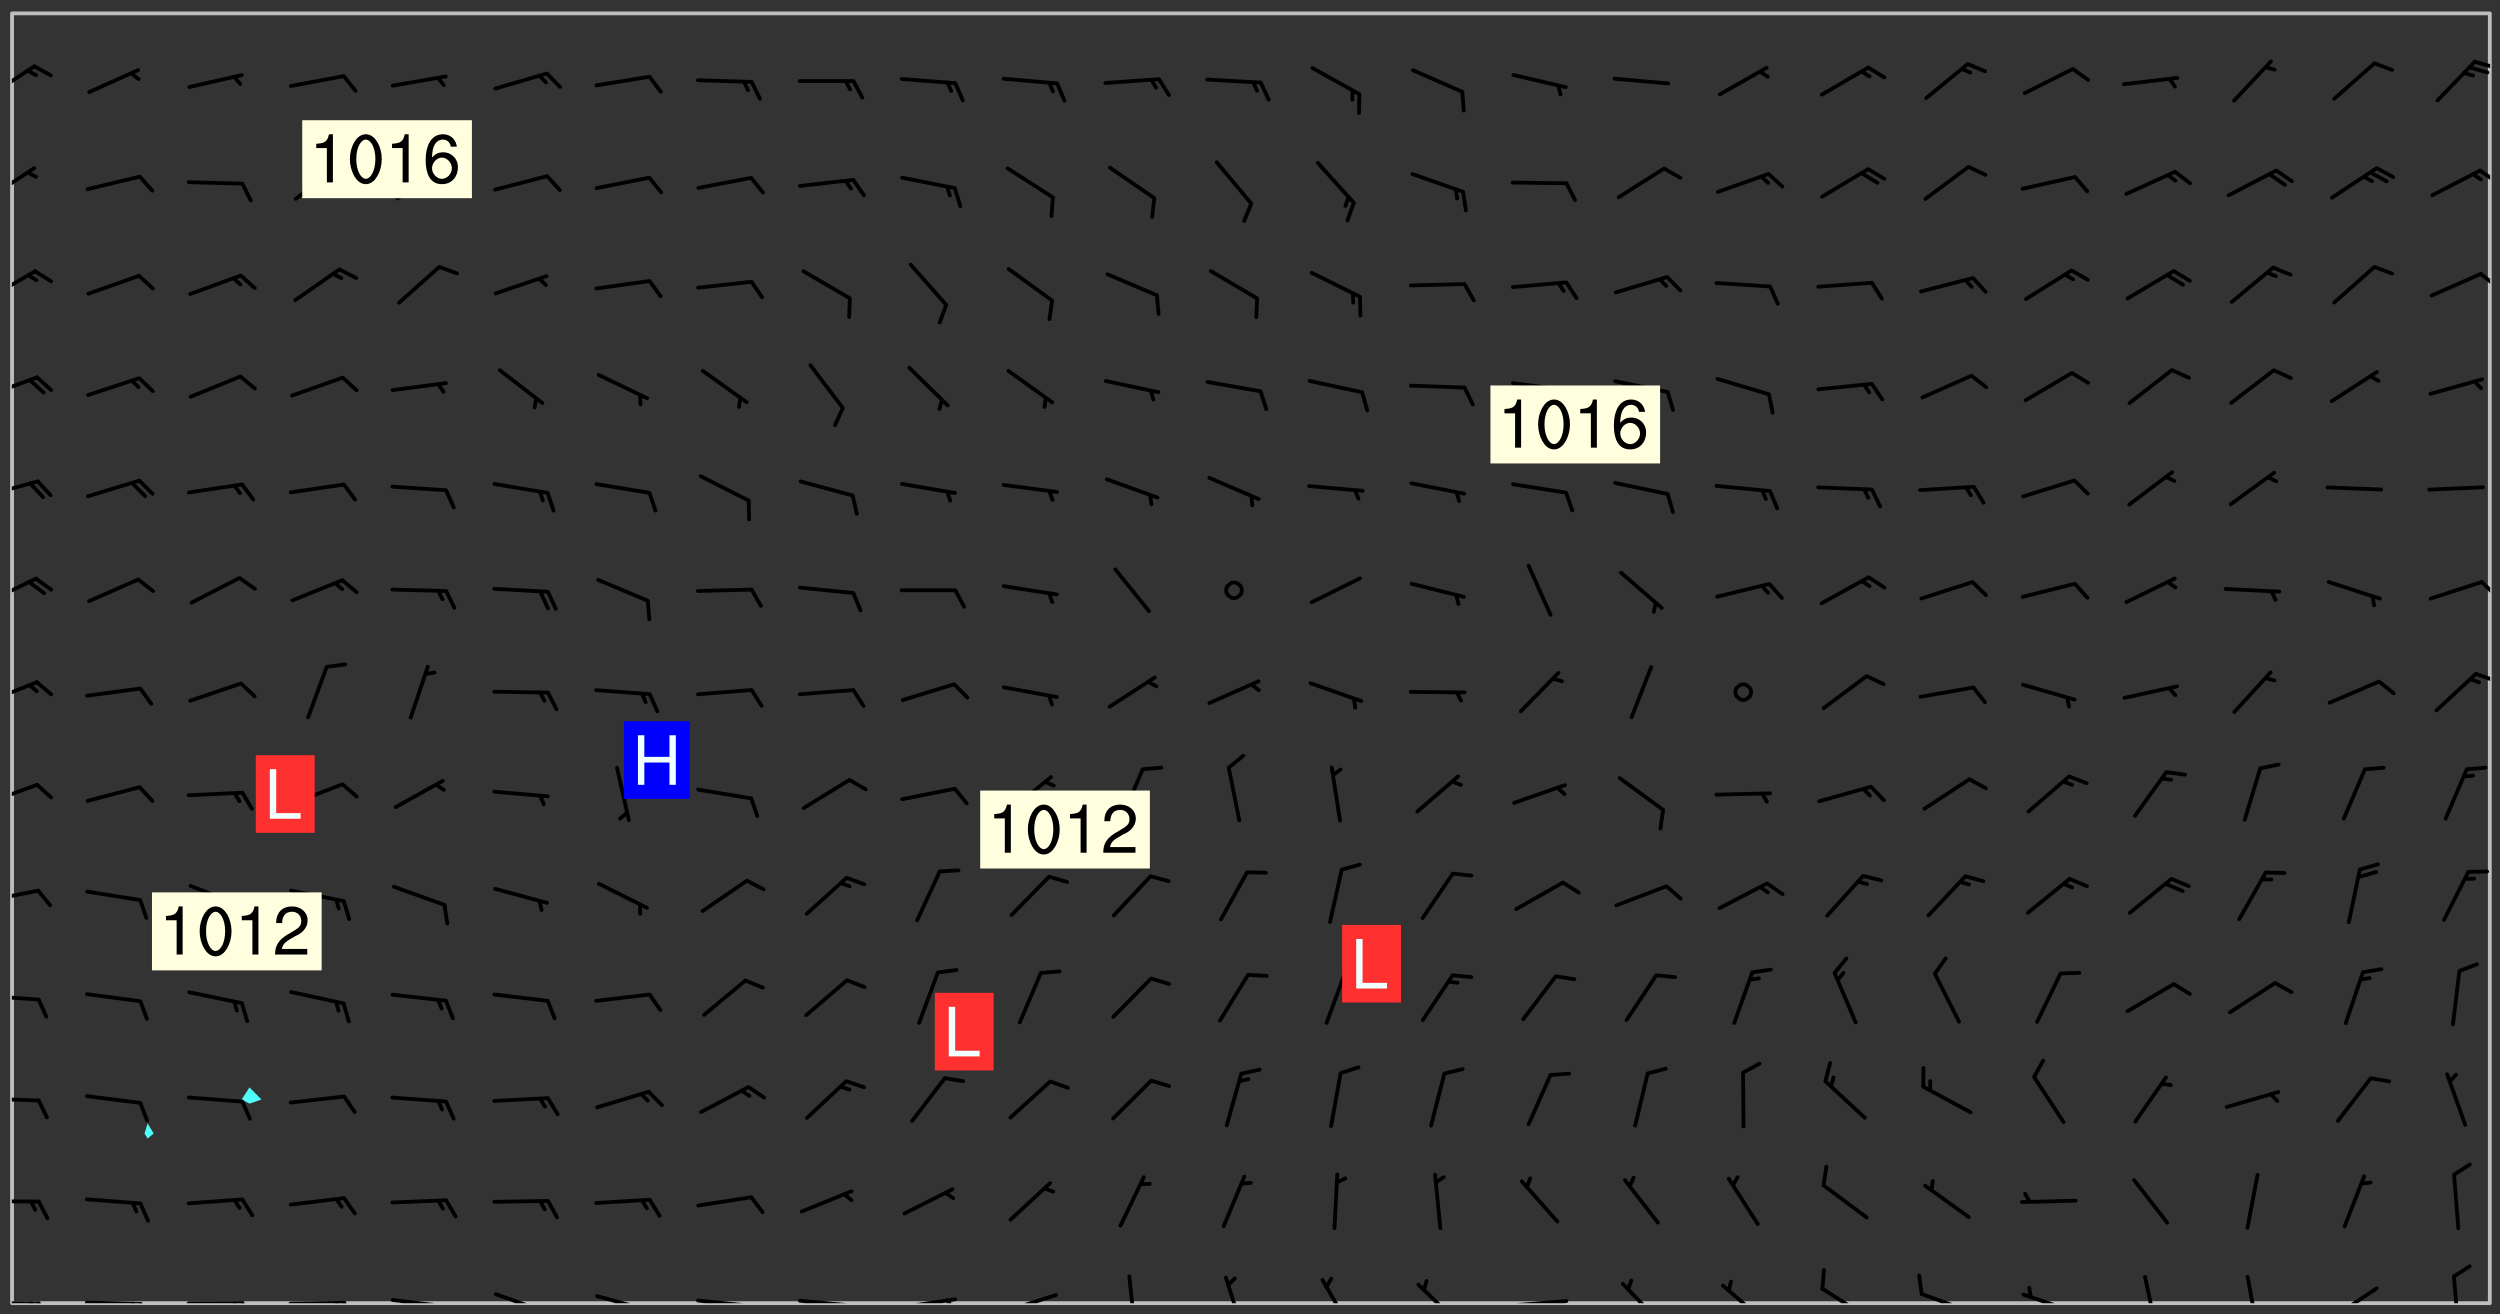 <svg xmlns="http://www.w3.org/2000/svg" role="img" xmlns:xlink="http://www.w3.org/1999/xlink" viewBox="142.45 309.95 326.84 171.84"><rect x="142.45" y="309.95" width="326.84" height="171.84" fill="#333333" stroke="none"/><defs><clipPath id="clip2"><path d="M 144 311.672 L 145 311.672 L 145 480.328 L 144 480.328 Z M 144 311.672"/></clipPath><clipPath id="clip3"><path d="M 144 311.672 L 468 311.672 L 468 480.328 L 144 480.328 Z M 144 311.672"/></clipPath><clipPath id="clip4"><path d="M 467 311.672 L 468 311.672 L 468 480.328 L 467 480.328 Z M 467 311.672"/></clipPath><clipPath id="clip5"><path d="M 144 480 L 148 480 L 148 480.328 L 144 480.328 Z M 144 480"/></clipPath><clipPath id="clip6"><path d="M 147 480 L 149 480 L 149 480.328 L 147 480.328 Z M 147 480"/></clipPath><clipPath id="clip7"><path d="M 146 480 L 148 480 L 148 480.328 L 146 480.328 Z M 146 480"/></clipPath><clipPath id="clip8"><path d="M 153 479 L 162 479 L 162 480.328 L 153 480.328 Z M 153 479"/></clipPath><clipPath id="clip9"><path d="M 160 480 L 163 480 L 163 480.328 L 160 480.328 Z M 160 480"/></clipPath><clipPath id="clip10"><path d="M 159 480 L 161 480 L 161 480.328 L 159 480.328 Z M 159 480"/></clipPath><clipPath id="clip11"><path d="M 166 480 L 175 480 L 175 480.328 L 166 480.328 Z M 166 480"/></clipPath><clipPath id="clip12"><path d="M 173 480 L 176 480 L 176 480.328 L 173 480.328 Z M 173 480"/></clipPath><clipPath id="clip13"><path d="M 172 480 L 174 480 L 174 480.328 L 172 480.328 Z M 172 480"/></clipPath><clipPath id="clip14"><path d="M 180 480 L 188 480 L 188 480.328 L 180 480.328 Z M 180 480"/></clipPath><clipPath id="clip15"><path d="M 187 480 L 189 480 L 189 480.328 L 187 480.328 Z M 187 480"/></clipPath><clipPath id="clip16"><path d="M 186 480 L 188 480 L 188 480.328 L 186 480.328 Z M 186 480"/></clipPath><clipPath id="clip17"><path d="M 193 479 L 201 479 L 201 480.328 L 193 480.328 Z M 193 479"/></clipPath><clipPath id="clip18"><path d="M 200 480 L 202 480 L 202 480.328 L 200 480.328 Z M 200 480"/></clipPath><clipPath id="clip19"><path d="M 199 480 L 201 480 L 201 480.328 L 199 480.328 Z M 199 480"/></clipPath><clipPath id="clip20"><path d="M 207 478 L 215 478 L 215 480.328 L 207 480.328 Z M 207 478"/></clipPath><clipPath id="clip21"><path d="M 220 479 L 228 479 L 228 480.328 L 220 480.328 Z M 220 479"/></clipPath><clipPath id="clip22"><path d="M 233 479 L 241 479 L 241 480.328 L 233 480.328 Z M 233 479"/></clipPath><clipPath id="clip23"><path d="M 239 480 L 241 480 L 241 480.328 L 239 480.328 Z M 239 480"/></clipPath><clipPath id="clip24"><path d="M 246 479 L 255 479 L 255 480.328 L 246 480.328 Z M 246 479"/></clipPath><clipPath id="clip25"><path d="M 252 480 L 254 480 L 254 480.328 L 252 480.328 Z M 252 480"/></clipPath><clipPath id="clip26"><path d="M 260 479 L 268 479 L 268 480.328 L 260 480.328 Z M 260 479"/></clipPath><clipPath id="clip27"><path d="M 266 479 L 268 479 L 268 480.328 L 266 480.328 Z M 266 479"/></clipPath><clipPath id="clip28"><path d="M 273 479 L 281 479 L 281 480.328 L 273 480.328 Z M 273 479"/></clipPath><clipPath id="clip29"><path d="M 289 476 L 292 476 L 292 480.328 L 289 480.328 Z M 289 476"/></clipPath><clipPath id="clip30"><path d="M 302 476 L 306 476 L 306 480.328 L 302 480.328 Z M 302 476"/></clipPath><clipPath id="clip31"><path d="M 315 477 L 320 477 L 320 480.328 L 315 480.328 Z M 315 477"/></clipPath><clipPath id="clip32"><path d="M 327 477 L 334 477 L 334 480.328 L 327 480.328 Z M 327 477"/></clipPath><clipPath id="clip33"><path d="M 339 479 L 348 479 L 348 480.328 L 339 480.328 Z M 339 479"/></clipPath><clipPath id="clip34"><path d="M 354 477 L 360 477 L 360 480.328 L 354 480.328 Z M 354 477"/></clipPath><clipPath id="clip35"><path d="M 367 477 L 374 477 L 374 480.328 L 367 480.328 Z M 367 477"/></clipPath><clipPath id="clip36"><path d="M 380 478 L 387 478 L 387 480.328 L 380 480.328 Z M 380 478"/></clipPath><clipPath id="clip37"><path d="M 393 478 L 401 478 L 401 480.328 L 393 480.328 Z M 393 478"/></clipPath><clipPath id="clip38"><path d="M 406 478 L 414 478 L 414 480.328 L 406 480.328 Z M 406 478"/></clipPath><clipPath id="clip39"><path d="M 422 476 L 425 476 L 425 480.328 L 422 480.328 Z M 422 476"/></clipPath><clipPath id="clip40"><path d="M 436 476 L 438 476 L 438 480.328 L 436 480.328 Z M 436 476"/></clipPath><clipPath id="clip41"><path d="M 447 478 L 454 478 L 454 480.328 L 447 480.328 Z M 447 478"/></clipPath><clipPath id="clip42"><path d="M 463 476 L 465 476 L 465 480.328 L 463 480.328 Z M 463 476"/></clipPath><clipPath id="clip43"><path d="M 144 466 L 148 466 L 148 468 L 144 468 Z M 144 466"/></clipPath><clipPath id="clip44"><path d="M 144 453 L 148 453 L 148 455 L 144 455 Z M 144 453"/></clipPath><clipPath id="clip45"><path d="M 144 439 L 148 439 L 148 441 L 144 441 Z M 144 439"/></clipPath><clipPath id="clip46"><path d="M 144 426 L 148 426 L 148 428 L 144 428 Z M 144 426"/></clipPath><clipPath id="clip47"><path d="M 144 412 L 148 412 L 148 416 L 144 416 Z M 144 412"/></clipPath><clipPath id="clip48"><path d="M 144 398 L 148 398 L 148 402 L 144 402 Z M 144 398"/></clipPath><clipPath id="clip49"><path d="M 465 397 L 468 397 L 468 400 L 465 400 Z M 465 397"/></clipPath><clipPath id="clip50"><path d="M 144 385 L 148 385 L 148 389 L 144 389 Z M 144 385"/></clipPath><clipPath id="clip51"><path d="M 466 385 L 468 385 L 468 388 L 466 388 Z M 466 385"/></clipPath><clipPath id="clip52"><path d="M 144 372 L 148 372 L 148 375 L 144 375 Z M 144 372"/></clipPath><clipPath id="clip53"><path d="M 144 359 L 148 359 L 148 362 L 144 362 Z M 144 359"/></clipPath><clipPath id="clip54"><path d="M 144 345 L 148 345 L 148 350 L 144 350 Z M 144 345"/></clipPath><clipPath id="clip55"><path d="M 466 345 L 468 345 L 468 348 L 466 348 Z M 466 345"/></clipPath><clipPath id="clip56"><path d="M 144 331 L 148 331 L 148 337 L 144 337 Z M 144 331"/></clipPath><clipPath id="clip57"><path d="M 466 332 L 468 332 L 468 334 L 466 334 Z M 466 332"/></clipPath><clipPath id="clip58"><path d="M 144 318 L 148 318 L 148 323 L 144 323 Z M 144 318"/></clipPath><clipPath id="clip59"><path d="M 465 317 L 468 317 L 468 319 L 465 319 Z M 465 317"/></clipPath><g id="surface227" clip-path="url(#clip1)"><path fill="#fff" fill-opacity="0" fill-rule="evenodd" d="M 0 0 L 1000 0 L 1000 1000 L 0 1000 Z M 0 0"/><path fill="#d3d3d3" fill-opacity="0" fill-rule="evenodd" d="M162.152 355.867L161.918 356.16 161.977 356.395 162.094 356.566 162.27 356.801 162.562 357.148 162.676 357.207 162.793 357.035 162.852 356.801 163.027 356.625 163.492 356.449 164.191 356.449 164.426 356.742 164.715 357.559 164.773 357.734 164.949 357.965 165.301 358.199 166 358.898 166.172 359.074 166.406 359.422 166.641 359.832 166.93 360.414 167.34 360.879 167.57 361.113 167.805 361.289 167.922 361.52 168.098 361.812 168.27 362.977 168.27 363.211 168.328 363.5 168.387 363.617 168.504 363.734 168.852 364.145 168.969 364.316 169.145 364.492 169.32 364.727 169.438 364.898 169.609 365.25 169.668 365.484 169.902 365.891 170.137 365.832 169.961 366.008 169.902 366.938 169.32 366.938 169.086 366.824 168.738 366.938 168.621 367.055 168.562 367.348 168.504 367.523 168.387 367.695 167.922 367.988 167.863 368.223 167.805 368.336 167.805 368.98 167.863 369.152 167.863 369.562 167.922 369.621 167.922 370.027 167.98 370.434 168.098 370.609 168.156 370.668 168.387 371.309 168.328 371.602 168.328 372.301 168.27 372.883 168.27 373.117 168.211 373.348 168.156 373.699 168.156 375.621 168.211 375.738 168.637 375.738 168.27 375.855 168.246 376.207 169.137 377.375 170.879 377.914 172.219 378.273 172.219 378.812 172.309 379.621 172.844 380.336 174.363 380.605 175.254 380.52 175.344 381.684 175.879 381.863 177.039 381.684 179.094 380.699 180.254 380.336 182.133 380.16 183.828 379.98 183.648 380.699 182.133 380.785 180.883 380.875 180.078 381.145 179.004 381.953 179.273 382.672 179.809 383.57 179.629 384.195 179.363 385.004 179.629 386.082 180.254 386.98 181.059 387.16 182.309 386.98 182.043 387.703 182.141 388.207 182.195 388.5 182.195 388.672 182.254 388.965 182.254 389.371 182.43 389.488 182.781 389.605 183.188 389.605 183.48 389.43 183.594 389.312 183.652 389.195 183.77 388.965 183.828 388.789 184.18 388.324 184.41 388.148 184.586 388.09 184.762 388.148 184.82 388.324 184.938 389.312 184.992 389.781 185.051 389.953 185.168 390.188 185.344 390.246 186.16 390.305 186.449 390.305 186.566 390.539 186.625 390.945 186.684 391.297 186.684 392.402 186.801 392.695 186.918 393.043 187.207 393.742 187.383 394.094 187.965 394.848 188.316 395.023 188.488 395.082 188.957 395.316 189.598 395.781 189.945 396.016 190.238 396.191 190.531 396.246 190.762 396.309 191.578 396.656 191.871 396.832 191.984 397.004 192.336 397.355 192.453 397.531 192.977 398.172 192.977 398.461 193.035 398.812 193.035 399.16 193.094 399.512 193.152 399.801 193.27 399.859 193.441 399.918 193.617 399.918 194.199 400.152 194.375 400.27 194.551 400.559 194.727 400.793 194.84 401.027 195.133 401.258 195.25 401.375 195.25 401.785 195.309 401.84 195.598 402.074 195.832 402.191 195.891 402.309 196.008 402.48 196.066 402.598 196.297 402.832 196.355 403.008 196.59 403.066 196.707 403.125 196.59 403.238 196.531 403.355 196.531 403.473 196.414 403.766 196.297 404.055 196.297 404.637 196.473 404.754 196.59 404.812 196.648 404.93 196.766 405.047 196.879 405.105 197.055 405.453 197.113 405.805 197.172 406.211 197.172 406.387 197.113 406.562 196.996 407.262 196.996 407.434 197.113 407.609 197.406 407.902 197.812 407.902 197.988 408.02 198.105 408.191 198.223 408.484 198.223 408.719 197.695 408.719 197.465 408.484 197.23 408.484 197.055 408.543 196.996 409.242 197.055 409.59 197.172 409.766 197.348 410.176 197.465 410.406 197.754 410.875 197.93 410.93 198.453 410.93 198.688 410.988 199.445 411.629 199.504 411.922 199.504 412.156 199.562 412.215 199.793 412.562 199.793 412.914 199.676 413.086 199.676 413.379 199.969 413.668 200.262 413.844 200.434 413.902 200.727 414.078 201.02 414.195 201.602 414.602 201.891 414.836 202.184 415.012 202.402 415.172 202.418 415.184 202.648 415.359 203.289 415.883 203.465 416.117 203.582 416.293 203.758 416.469 203.871 416.641 203.871 417.281 203.988 417.457 204.457 417.574 205.039 417.691 205.273 417.75 205.504 417.863 205.797 417.98 205.91 418.039 206.496 418.391 206.785 418.562 206.961 418.625 207.137 418.68 207.312 418.738 208.012 419.09 208.301 419.266 208.535 419.32 208.824 419.496 209.059 419.613 209.699 420.02 209.992 420.137 210.164 420.195 210.398 420.254 210.809 420.312 211.039 420.371 211.273 420.488 211.332 420.66 210.922 420.836 211.391 420.895 211.449 421.188 211.562 421.422 211.738 421.477 211.973 421.535 212.148 421.594 212.555 421.711 213.195 421.945 213.312 422.117 213.371 422.352 213.371 422.527 213.312 422.645 213.254 423.051 213.488 423.285 213.605 423.344 213.953 423.461 214.594 423.691 214.77 423.809 215.059 423.926 215.234 424.102 215.469 424.566 216.051 425.672 216.227 425.848 216.574 426.023 216.75 426.141 217.102 426.258 218.148 426.781 218.383 426.84 218.848 426.953 219.141 427.012 219.605 427.188 220.363 427.77 220.598 428.004 220.945 428.469 221.121 428.645 221.41 428.879 222.227 429.578 222.52 429.754 222.809 430.043 223.102 430.219 223.395 430.508 224.09 431.148 224.266 431.324 224.559 431.559 224.848 431.793 225.316 432.082 225.957 432.664 226.305 432.898 226.539 433.191 226.887 433.539 227.238 434.004 228.172 434.996 228.52 435.402 228.637 435.578 228.871 435.637 228.984 435.754 229.629 435.93 229.859 436.043 230.094 436.102 230.387 436.277 230.617 436.395 231.551 437.094 231.957 437.5 232.191 437.676 232.598 437.852 232.832 437.969 233.648 438.316 233.996 438.551 234.23 438.668 234.523 438.957 234.754 439.074 235.512 439.426 235.863 439.598 236.094 439.656 236.387 439.773 236.621 439.832 237.492 440.008 238.309 440.008 238.777 440.238 238.949 440.297 239.824 440.996 240.289 441.113 240.582 441.172 240.758 441.23 240.988 441.289 241.457 441.348 241.805 441.406 242.156 441.465 242.562 441.523 242.855 441.523 243.027 441.582 243.027 441.812 243.203 441.988 243.496 441.988 243.844 442.047 244.195 442.105 244.895 442.223 245.535 442.223 246 441.988 246.293 441.812 246.465 441.695 246.875 441.523 247.164 441.348 248.098 440.883 248.566 440.59 249.09 440.297 249.555 440.125 250.02 439.949 251.07 439.484 251.359 439.367 251.77 439.25 252.059 439.133 252.586 438.957 254.102 438.258 254.684 437.91 254.973 437.852 255.266 437.793 255.613 437.676 256.488 437.445 256.84 437.328 256.953 437.328 257.188 437.27 258.062 437.035 258.297 436.977 259.109 436.977 259.461 436.918 260.277 436.801 260.449 436.742 260.801 436.688 261.094 436.629 261.324 436.57 262.141 436.395 262.316 436.336 262.664 436.336 262.898 436.277 263.363 436.16 264.121 435.988 264.355 435.93 264.703 435.93 265.113 435.812 265.402 435.754 266.688 435.695 266.977 435.695 267.387 435.637 267.617 435.578 267.793 435.578 268.668 435.461 269.074 435.461 269.484 435.344 269.832 435.344 270.184 435.23 271.055 435.172 272.805 435.172 273.852 435.461 274.262 435.578 274.551 435.695 274.902 435.812 275.191 435.93 276.242 436.102 276.531 436.16 276.824 436.16 277.117 436.219 277.289 436.277 277.699 436.336 277.871 436.395 277.988 436.453 278.105 436.453 278.223 436.512 278.574 436.57 278.688 436.57 279.098 436.637 281.02 437.031 282.945 437.426 284.465 437.875 286.16 438.594 288.305 439.398 289.91 438.68 291.34 437.875 292.5 436.797 293.75 436.348 296.785 435.629 298.66 435.27 300.805 433.922 303.039 432.668 305.539 431.41 307.234 430.961 309.02 430.781 310.18 430.512 310.805 431.051 312.145 430.781 312.859 429.793 313.844 428.449 314.289 428.27 315.094 427.91 316.969 427.371 318.754 426.922 320.004 426.652 321.164 426.562 322.863 426.473 324.824 426.203 326.074 426.113 326.613 426.113 327.238 426.023 328.129 426.023 330.273 425.844 332.684 425.664 335.273 425.574 336.969 425.754 338.578 425.844 340.008 426.203 341.168 426.922 343.043 427.91 344.203 429.438 344.469 430.152 345.098 430.242 345.453 431.141 345.988 431.68 346.523 433.207 347.598 433.566 348.133 433.566 347.328 434.102 347.418 435.809 348.133 438.504 349.023 439.309 349.918 440.297 350.633 441.555 352.418 442.094 353.938 441.914 354.293 443.258 355.902 442.453 356.883 441.914 357.152 442.184 357.469 441.969 357.688 441.824 358.488 442.273 358.938 441.914 359.293 441.914 359.828 441.645 360.367 440.926 360.902 440.656 361.527 439.668 362.688 440.117 363.527 440.488 364.922 441.105 366.617 440.926 368.223 440.926 370.008 441.016 370.188 439.309 370.723 437.965 371.527 438.234 372.02 439.082 372.422 439.488 372.332 440.027 372.332 440.387 373.047 440.836 373.758 440.566 375.188 440.566 375.547 441.555 375.992 442.812 376.707 444.156 377.957 444.785 379.652 445.414 380.367 445.234 380.547 444.695 381.527 444.605 381.977 444.965 382.062 446.223 381.797 446.852 381.262 447.031 381.262 447.57 381.977 448.555 382.242 449.094 383.227 450.082 384.027 451.16 383.762 451.52 383.672 452.418 383.047 454.75 382.691 456.816 382.602 458.609 382.422 459.328 382.332 459.867 382.332 461.305 381.352 463.188 380.992 464.895 380.457 465.793 379.652 466.961 379.387 467.5 381.441 468.754 381.527 469.113 381.172 469.652 381.082 469.473 381.082 470.281 381.172 471.719 380.727 472.434 379.652 472.527 379.387 473.242 379.922 474.141 380.727 474.859 381.887 475.668 383.227 475.938 383.672 476.297 383.316 476.746 381.527 476.656 380.277 476.207 379.562 475.488 378.938 475.398 378.762 478.988 378.574 480.297 467.934 480.297 467.934 311.703 412.664 311.703 412.664 360.785 413.426 360.91 416.715 361.453 418.738 364.289 418.738 367.043 421.09 367.375 423.438 367.707 427.488 367.707 426.109 371.867 424.086 372.574 422.062 373.277 421.52 373.621 418.926 375.238 418.738 375.355 416.715 373.277 415.984 370.535 413.312 368.457 411.938 364.957 411.871 364.875 409.914 362.203 412.664 360.785 412.664 311.703 294.422 311.703 294.422 403.117 294.539 403.148 294.672 403.16 294.746 403.234 294.852 403.281 294.941 403.34 295.027 403.398 295.117 403.457 295.414 403.754 295.473 403.844 295.504 403.961 295.531 404.078 295.547 404.215 295.516 404.332 295.457 404.422 295.398 404.508 295.355 404.613 295.309 404.715 295.281 404.836 295.281 404.98 295.457 405.25 295.605 405.398 295.68 405.484 295.754 405.559 295.797 405.664 295.859 405.754 295.918 405.84 295.961 405.945 296.02 406.035 296.066 406.137 296.109 406.242 296.168 406.328 296.285 406.508 296.359 406.582 296.422 406.668 296.48 406.758 296.523 406.863 296.582 406.953 296.641 407.039 296.703 407.129 296.762 407.219 296.805 407.32 296.922 407.5 296.996 407.574 297.055 407.66 297.129 407.734 297.219 407.793 297.324 407.84 297.473 407.84 297.605 407.824 297.738 407.84 297.84 407.793 297.914 407.719 297.961 407.617 297.945 407.484 297.945 407.336 297.898 407.23 297.871 407.113 297.824 407.012 297.797 406.891 297.754 406.789 297.691 406.699 297.648 406.598 297.605 406.492 297.574 406.375 297.559 406.242 297.547 406.105 297.633 406.047 297.691 405.961 297.812 405.93 297.855 406.035 297.871 406.168 297.871 406.285 297.93 406.387 297.988 406.477 298.078 406.535 298.227 406.684 298.285 406.773 298.328 406.879 298.316 406.98 298.402 407.039 298.508 407.086 298.594 407.145 298.684 407.203 298.758 407.277 298.641 407.305 298.535 407.352 298.449 407.41 298.375 407.484 298.316 407.574 298.254 407.66 298.227 407.781 298.18 407.883 298.137 407.988 298.105 408.105 298.094 408.238 298.078 408.371 298.078 408.52 298.105 408.637 298.152 408.742 298.195 408.844 298.254 408.934 298.328 409.008 298.418 409.066 298.492 409.141 298.582 409.199 298.641 409.289 298.684 409.395 298.73 409.496 298.848 409.527 298.98 409.543 299.129 409.543 299.246 409.512 299.352 409.555 299.395 409.66 299.441 409.762 299.469 409.883 299.5 410 299.527 410.117 299.559 410.238 299.586 410.355 299.691 410.398 299.793 410.445 299.926 410.43 300.074 410.578 300.137 410.664 300.211 410.738 300.281 410.812 300.371 410.875 300.477 410.918 300.578 410.961 300.695 410.992 300.832 411.008 300.949 410.977 301.023 410.902 301.051 410.785 301.039 410.652 301.008 410.531 300.98 410.414 301.023 410.309 301.141 410.309 301.23 410.371 301.348 410.398 301.496 410.398 301.629 410.414 301.777 410.414 301.91 410.43 302.043 410.414 302.191 410.414 302.324 410.398 302.457 410.387 302.594 410.398 302.711 410.371 302.844 410.355 303.035 410.297 302.977 410.473 302.961 410.605 302.934 410.727 302.918 410.859 302.859 410.945 302.727 410.961 302.621 411.008 302.516 411.051 302.398 411.082 302.281 411.109 302.016 411.141 301.867 411.141 301.734 411.156 301.66 411.23 301.719 411.316 301.867 411.465 301.984 411.645 302.059 411.715 302.148 411.777 302.238 411.836 302.324 411.895 302.414 411.953 302.516 411.996 302.621 412.059 302.727 412.102 302.812 412.16 302.918 412.207 303.02 412.25 303.199 412.367 303.258 412.457 303.215 412.559 303.168 412.664 303.184 412.797 303.406 413.02 303.465 413.109 303.508 413.211 303.539 413.332 303.582 413.434 303.598 413.566 303.629 413.684 303.641 413.82 303.672 413.938 303.82 414.086 303.922 414.129 304.027 414.172 304.145 414.203 304.277 414.219 304.414 414.234 304.531 414.234 304.648 414.203 304.738 414.145 304.781 414.039 304.828 413.938 304.871 413.832 304.902 413.715 304.914 413.582 304.914 413.434 304.902 413.301 304.887 413.168 304.855 413.051 304.812 412.945 304.766 412.84 304.723 412.738 304.68 412.633 304.664 412.5 304.68 412.367 304.707 412.25 304.738 412.133 304.766 412.012 304.812 411.91 304.902 411.852 304.988 411.789 305.062 411.715 305.152 411.656 305.375 411.434 305.434 411.348 305.508 411.273 305.625 411.094 305.684 411.008 305.684 410.859 305.609 410.785 305.508 410.738 305.402 410.695 305.301 410.652 305.242 410.562 305.195 410.457 305.168 410.34 305.258 410.281 305.375 410.25 305.477 410.207 305.656 410.09 305.805 409.941 305.816 409.809 305.805 409.703 305.715 409.645 305.582 409.66 305.434 409.66 305.301 409.676 305.168 409.66 305.047 409.629 304.961 409.57 304.887 409.496 304.828 409.406 304.766 409.32 304.648 409.141 304.59 409.055 304.621 408.934 304.707 408.875 304.828 408.844 304.887 408.758 304.887 408.637 304.855 408.52 304.797 408.43 304.738 408.344 304.691 408.238 304.664 408.121 304.648 407.988 304.707 407.898 304.781 407.824 304.871 407.766 304.988 407.586 305.062 407.512 305.121 407.426 305.27 407.277 305.391 407.246 305.523 407.23 305.656 407.246 305.73 407.32 305.773 407.426 305.789 407.559 305.758 407.676 305.641 407.707 305.508 407.719 305.359 407.867 305.316 407.973 305.27 408.074 305.242 408.195 305.211 408.312 305.211 408.461 305.242 408.578 305.285 408.684 305.344 408.773 305.418 408.844 305.492 408.918 305.609 408.949 305.73 408.977 305.848 408.949 305.98 408.934 306.098 408.934 306.188 408.992 306.262 409.066 306.309 409.172 306.367 409.258 306.469 409.305 306.602 409.32 306.707 409.363 306.793 409.422 306.781 409.527 306.707 409.602 306.527 409.719 306.469 409.809 306.379 409.867 306.309 409.941 306.234 410.016 306.172 410.105 306.145 410.223 306.129 410.355 306.145 410.488 306.129 410.621 306.129 410.77 306.145 410.902 306.172 411.02 306.203 411.141 306.277 411.215 306.367 411.273 306.453 411.332 306.543 411.391 306.66 411.422 306.66 411.508 306.559 411.555 306.469 411.613 306.203 411.645 306.086 411.672 305.938 411.672 305.832 411.715 305.73 411.762 305.672 411.852 305.609 412.086 305.598 412.219 305.566 412.34 305.551 412.473 305.551 412.766 305.539 412.898 305.551 413.035 305.566 413.168 305.699 413.184 305.832 413.195 305.953 413.227 306.039 413.285 306.113 413.359 306.16 413.465 306.203 413.566 306.219 413.699 306.219 414.145 306.203 414.277 306.203 414.723 306.234 414.988 306.262 415.105 306.277 415.238 306.309 415.355 306.395 415.566 306.426 415.832 306.426 415.98 306.395 416.098 306.367 416.215 306.336 416.336 306.309 416.453 306.277 416.57 306.246 416.691 306.234 416.824 306.219 416.957 306.309 417.016 306.426 416.984 306.527 417 306.574 417.105 306.543 417.371 306.543 417.812 306.5 417.918 306.453 418.023 306.41 418.125 306.367 418.23 306.309 418.316 306.277 418.438 306.234 418.555 306.203 418.672 306.188 418.805 306.203 418.938 306.262 419.027 306.367 419.074 306.453 419.133 306.512 419.219 306.5 419.355 306.469 419.473 306.426 419.574 306.426 420.02 306.41 420.152 306.41 420.301 306.379 420.418 306.336 420.523 306.309 420.641 306.262 420.746 306.219 420.848 306.188 420.969 306.16 421.086 306.129 421.219 306.098 421.336 306.07 421.453 306.027 421.559 305.996 421.676 305.965 421.797 305.953 421.93 305.938 422.062 305.938 422.359 305.965 422.477 305.965 422.625 306.012 423.023 306.039 423.141 306.098 423.23 306.219 423.262 306.367 423.262 306.5 423.246 306.559 423.336 306.559 423.453 306.5 423.543 306.41 423.602 306.309 423.645 306.203 423.691 306.113 423.75 306.027 423.809 305.891 423.824 305.773 423.793 305.641 423.777 305.539 423.824 305.477 423.91 305.465 424.047 305.449 424.18 305.418 424.297 305.391 424.414 305.375 424.547 305.344 424.668 305.344 424.965 305.359 425.098 305.391 425.215 305.391 425.363 305.402 425.496 305.402 425.645 305.375 425.762 305.328 425.863 305.301 425.984 305.27 426.102 305.211 426.191 305.137 426.266 305.035 426.309 304.93 426.355 304.812 426.383 304.691 426.414 304.59 426.367 304.648 426.281 304.754 426.234 304.781 426.117 304.812 426 304.84 425.879 304.871 425.762 304.871 425.613 304.887 425.48 304.855 425.363 304.812 425.258 304.707 425.273 304.633 425.348 304.531 425.391 304.441 425.453 304.367 425.527 304.324 425.629 304.309 425.762 304.277 425.879 304.25 426 304.219 426.117 304.191 426.234 304.16 426.355 304.133 426.473 304.102 426.59 304.059 426.695 303.969 426.754 303.879 426.754 303.762 426.723 303.73 426.637 303.746 426.5 303.715 426.383 303.715 426.234 303.703 426.102 303.703 425.953 303.641 425.719 303.613 425.598 303.57 425.496 303.523 425.391 303.465 425.305 303.406 425.215 303.363 425.109 303.301 425.023 303.152 424.875 303.082 424.801 302.977 424.754 302.871 424.711 302.77 424.668 302.473 424.371 302.383 424.297 302.297 424.238 302.191 424.195 302.102 424.133 302.016 424.074 301.91 424.031 301.82 423.973 301.734 423.91 301.66 423.84 301.555 423.793 301.469 423.734 301.363 423.691 301.273 423.629 301.172 423.586 301.066 423.543 300.98 423.484 300.875 423.438 300.77 423.395 300.668 423.348 300.578 423.289 300.477 423.246 300.371 423.203 300.281 423.141 300.164 423.113 300.031 423.098 299.898 423.113 299.75 423.113 299.617 423.129 299.5 423.098 299.41 423.039 299.336 422.965 299.246 422.906 299.145 422.859 298.996 422.859 298.875 422.832 298.773 422.789 298.699 422.715 298.582 422.535 298.492 422.477 298.391 422.434 298.301 422.371 298.195 422.328 298.105 422.27 298.02 422.211 297.914 422.164 297.855 422.078 297.797 421.988 297.754 421.883 297.707 421.781 297.633 421.707 297.547 421.648 297.473 421.574 297.383 421.516 297.16 421.293 297.117 421.188 297.086 420.922 297.191 420.879 297.336 420.879 297.441 420.922 297.516 420.996 297.605 421.055 297.691 421.113 297.797 421.16 297.887 421.219 298.035 421.367 298.105 421.441 298.254 421.59 298.316 421.676 298.391 421.75 298.477 421.809 298.551 421.883 298.641 421.945 298.73 422.004 298.816 422.062 299.086 422.238 299.188 422.285 299.293 422.328 299.395 422.371 299.441 422.297 299.5 422.211 299.574 422.137 299.645 422.062 299.75 422.105 299.824 422.18 299.883 422.27 299.926 422.371 299.973 422.477 300.016 422.582 300.137 422.609 300.254 422.582 300.328 422.492 300.371 422.387 300.43 422.297 300.504 422.223 300.609 422.18 300.727 422.152 300.859 422.164 300.949 422.223 301.098 422.371 301.156 422.461 301.199 422.566 301.246 422.668 301.289 422.773 301.332 422.875 301.438 422.922 301.543 422.965 301.676 422.98 301.762 422.922 301.82 422.832 301.895 422.758 302 422.715 302.117 422.742 302.223 422.789 302.324 422.832 302.43 422.875 302.531 422.922 302.711 423.039 302.711 423.156 302.695 423.289 302.711 423.422 302.727 423.559 302.785 423.645 302.887 423.691 303.008 423.719 303.125 423.75 303.273 423.75 303.391 423.719 303.449 423.629 303.629 423.512 303.688 423.422 303.762 423.348 303.82 423.262 303.938 423.082 304.117 422.965 304.234 422.996 304.324 423.055 304.367 423.129 304.352 423.262 304.352 423.379 304.441 423.438 304.59 423.438 304.723 423.422 304.855 423.41 305.121 423.379 305.227 423.336 305.344 423.305 305.465 423.277 305.539 423.203 305.609 423.129 305.672 423.039 305.656 422.934 305.609 422.832 305.508 422.789 305.402 422.773 305.285 422.801 305.02 422.832 304.871 422.832 304.797 422.758 304.707 422.699 304.59 422.668 304.473 422.641 304.34 422.625 304.191 422.625 304.059 422.641 303.762 422.641 303.656 422.594 303.508 422.445 303.465 422.344 303.406 422.254 303.629 422.031 303.715 421.973 303.82 421.93 303.938 421.898 304.07 421.883 304.203 421.898 304.34 421.914 304.441 421.957 304.574 421.945 304.664 421.883 304.766 421.84 304.828 421.75 304.781 421.648 304.691 421.59 304.574 421.559 304.473 421.516 304.414 421.426 304.352 421.336 304.352 421.219 304.367 421.086 304.473 421.039 304.547 420.969 304.547 420.848 304.457 420.789 304.426 420.672 304.516 420.613 304.59 420.539 304.633 420.434 304.691 420.344 304.738 420.242 304.754 420.109 304.754 419.961 304.707 419.855 304.664 419.754 304.574 419.695 304.441 419.68 304.34 419.637 304.203 419.621 304.086 419.59 303.641 419.59 303.508 419.574 303.375 419.562 303.242 419.547 303.125 419.516 302.977 419.516 302.844 419.5 302.711 419.488 302.445 419.457 302.324 419.414 302.238 419.355 302.164 419.281 302.164 419.133 302.176 419 302.281 418.953 302.383 418.91 302.516 418.895 302.668 418.895 302.801 418.879 303.094 418.879 303.215 418.91 303.316 418.953 303.406 419.012 303.641 419.074 303.762 419.027 303.852 418.969 303.953 418.926 304.086 418.91 304.191 418.953 304.293 419 304.426 419.012 304.547 418.984 304.691 418.984 304.812 418.953 304.93 418.926 305.035 418.879 305.109 418.805 305.195 418.746 305.344 418.598 305.402 418.512 305.449 418.406 305.477 418.289 305.492 418.184 305.391 418.141 305.301 418.082 305.184 418.051 305.078 418.008 304.988 417.945 304.914 417.859 304.84 417.785 304.738 417.742 304.633 417.695 304.531 417.652 304.473 417.562 304.426 417.461 304.34 417.25 304.277 417.164 304.219 417.074 304.145 417 304.059 416.941 303.789 416.941 303.672 416.973 303.582 417.031 303.48 417.074 303.348 417.09 303.242 417.074 303.215 416.957 303.152 416.867 303.035 416.836 302.934 416.793 302.785 416.645 302.754 416.527 302.738 416.422 302.812 416.348 302.992 416.23 303.109 416.203 303.227 416.172 303.363 416.188 303.465 416.23 303.57 416.273 303.672 416.32 303.777 416.363 303.895 416.395 304.027 416.41 304.145 416.438 304.277 416.453 304.383 416.438 304.473 416.379 304.398 416.305 304.293 416.262 304.219 416.188 304.145 416.098 303.996 415.949 303.91 415.891 303.82 415.832 303.746 415.758 303.656 415.699 303.555 415.652 303.434 415.625 303.332 415.578 303.227 415.535 303.109 415.504 303.008 415.461 302.887 415.43 302.738 415.43 302.621 415.461 302.516 415.504 302.43 415.566 302.25 415.684 302.164 415.742 302.074 415.801 301.969 415.848 301.883 415.906 301.777 415.949 301.676 415.992 301.57 416.039 301.496 416.113 301.438 416.203 301.379 416.289 301.332 416.395 301.273 416.48 301.199 416.555 301.066 416.543 300.949 416.512 300.832 416.512 300.758 416.586 300.668 416.645 300.594 416.719 300.504 416.777 300.418 416.836 300.312 416.883 300.211 416.926 300.074 416.941 299.973 416.898 299.824 416.75 299.719 416.703 299.633 416.703 299.527 416.75 299.426 416.793 299.305 416.824 299.188 416.793 299.113 416.719 299.113 416.602 299.145 416.48 299.219 416.41 299.277 416.32 299.352 416.246 299.469 416.215 299.574 416.172 299.867 416.172 300 416.156 300.137 416.141 300.238 416.098 300.328 416.039 300.43 415.992 300.52 415.934 300.652 415.922 300.742 415.98 300.875 415.992 300.965 415.934 301.051 415.875 301.156 415.832 301.246 415.773 301.332 415.711 301.422 415.652 301.57 415.504 301.629 415.418 301.688 415.328 301.793 415.285 301.926 415.27 302.043 415.297 302.164 415.328 302.223 415.27 302.281 415.18 302.312 414.914 302.34 414.797 302.445 414.809 302.578 414.824 302.68 414.781 302.77 414.723 302.828 414.633 302.902 414.559 302.961 414.469 303.008 414.367 303.02 414.234 303.008 414.102 302.961 413.996 302.812 413.848 302.754 413.758 302.695 413.672 302.652 413.566 302.652 413.121 302.668 412.988 302.668 412.84 302.68 412.707 302.621 412.648 302.531 412.707 302.43 412.664 302.25 412.547 302.164 412.488 302.102 412.398 302.043 412.309 301.969 412.234 301.883 412.176 301.762 412.207 301.66 412.219 301.555 412.266 301.469 412.324 301.363 412.367 301.215 412.516 301.125 412.574 301.039 412.633 300.949 412.695 300.844 412.738 300.711 412.754 300.711 412.633 300.816 412.59 300.934 412.559 301.008 412.488 301.051 412.383 301.051 412.234 301.023 412.117 300.875 411.969 300.742 411.953 300.594 411.953 300.477 411.984 300.371 412.027 300.27 412.07 300.18 412.133 300.062 412.16 299.988 412.086 300 411.953 299.957 411.852 299.914 411.746 299.824 411.688 299.707 411.715 299.586 411.746 299.469 411.777 299.367 411.82 299.246 411.852 299.145 411.895 299.039 411.938 298.949 411.996 298.848 412.012 298.848 411.895 298.863 411.762 298.805 411.672 298.73 411.715 298.582 411.863 298.523 411.953 298.449 412.027 298.402 412.133 298.359 412.234 298.285 412.309 298.227 412.398 298.152 412.473 298.094 412.559 298.02 412.633 297.93 412.695 297.855 412.766 297.781 412.84 297.68 412.855 297.547 412.871 297.441 412.828 297.441 412.707 297.59 412.559 297.633 412.457 297.691 412.367 297.738 412.266 297.781 412.16 297.84 412.07 297.871 411.953 297.914 411.852 297.945 411.73 297.973 411.613 298.02 411.508 298.062 411.406 298.105 411.301 298.18 411.23 298.27 411.168 298.359 411.109 298.461 411.066 298.758 411.066 299.023 411.035 299.129 410.992 299.055 410.918 298.938 410.887 298.832 410.844 298.742 410.785 298.641 410.738 298.551 410.68 298.449 410.637 298.344 410.594 298.254 410.531 298.168 410.473 298.062 410.43 297.961 410.387 297.84 410.355 297.723 410.324 297.621 410.281 297.5 410.25 297.398 410.207 297.309 410.148 297.266 410.043 297.25 409.91 297.352 409.867 297.484 409.852 297.621 409.867 297.754 409.852 297.855 409.809 297.914 409.719 297.93 409.613 297.84 409.555 297.766 409.48 297.664 409.438 297.574 409.379 297.426 409.23 297.383 409.125 297.367 408.992 297.367 408.699 297.309 408.609 297.219 408.551 297.145 408.477 297.102 408.371 297.07 408.254 297.012 408.164 296.938 408.09 296.82 408.062 296.746 407.988 296.656 407.93 296.566 407.867 296.48 407.809 296.406 407.734 296.348 407.648 296.301 407.543 296.215 407.484 296.066 407.336 295.871 407.277 295.738 407.293 295.637 407.336 295.562 407.41 295.516 407.512 295.473 407.617 295.414 407.707 295.355 407.793 295.059 408.09 294.969 408.148 294.883 408.148 294.82 408.062 294.777 407.957 294.809 407.84 294.867 407.75 294.895 407.633 294.883 407.5 294.793 407.438 294.688 407.484 294.57 407.512 294.453 407.543 294.184 407.719 294.082 407.766 293.965 407.793 293.859 407.84 293.77 407.898 293.668 407.941 293.609 407.855 293.562 407.75 293.578 407.617 293.625 407.512 293.695 407.438 293.77 407.367 293.828 407.277 293.828 407.129 293.785 407.023 293.547 407.023 293.445 407.07 293.414 407.188 293.387 407.305 293.355 407.426 293.281 407.469 293.148 407.484 293.074 407.438 293.031 407.336 292.988 407.23 292.941 407.129 292.898 407.023 292.777 407.055 292.676 407.098 292.543 407.113 292.426 407.145 292.32 407.188 292.23 407.246 292.129 407.293 292.008 407.32 291.875 407.336 291.773 407.293 291.715 407.203 291.668 407.098 291.625 406.996 291.582 406.891 291.582 406.773 291.641 406.684 291.727 406.625 291.906 406.508 292.008 406.461 292.113 406.418 292.219 406.359 292.32 406.316 292.41 406.254 292.512 406.211 292.617 406.152 292.719 406.105 292.809 406.047 292.914 406.004 293.016 405.961 293.105 405.898 293.207 405.855 293.344 405.84 293.461 405.871 293.562 405.914 293.684 405.945 293.785 405.988 293.891 406.035 293.992 406.078 294.098 406.121 294.199 406.168 294.305 406.211 294.406 406.254 294.512 406.301 294.598 406.359 294.703 406.402 294.82 406.434 294.926 406.477 295.027 406.523 295.117 406.582 295.223 406.625 295.324 406.668 295.43 406.715 295.547 406.742 295.648 406.789 295.77 406.816 295.918 406.816 296.004 406.758 296.02 406.656 296.078 406.566 296.051 406.449 295.977 406.375 295.859 406.195 295.785 406.121 295.695 406.047 295.516 405.93 295.43 405.871 295.324 405.828 295.223 405.781 294.953 405.605 294.895 405.516 294.82 405.441 294.762 405.352 294.719 405.25 294.688 405.133 294.672 404.996 294.672 404.434 294.66 404.301 294.645 404.168 294.613 404.051 294.598 403.918 294.586 403.785 294.555 403.664 294.332 403.441 294.273 403.355 294.258 403.25 294.289 403.133 294.422 403.117 294.422 311.703 172.992 311.703 172.992 313.156 172.934 313.391 172.582 314.441 172.41 314.965 172.293 315.312 172.117 315.723 172 315.895 171.766 316.188 171.535 316.246 171.184 316.246 171.066 316.305 170.836 316.711 170.836 317.004 170.953 317.18 171.184 317.41 171.301 317.645 171.941 318.402 172.234 318.867 172.41 319.102 172.641 319.453 172.875 319.801 173.516 320.617 173.691 321.082 173.863 321.492 173.98 322.188 174.156 322.656 174.273 324.055 174.332 324.52 174.332 325.395 174.449 326.441 174.449 331.223 174.391 331.688 174.039 332.969 173.863 333.492 173.75 333.902 173.398 334.832 172.934 336 172.699 336.582 172.582 336.758 172.41 337.105 172.234 337.512 171.883 338.328 171.824 338.621 171.711 338.914 171.594 339.203 171.535 339.379 171.418 340.254 171.359 340.66 171.301 340.777 171.242 340.953 171.184 341.125 170.953 341.652 170.836 341.824 170.836 342.059 170.719 342.293 170.66 342.465 170.484 343.051 170.484 343.34 170.426 343.516 170.426 343.809 170.367 343.922 170.309 344.449 170.309 344.621 170.254 344.855 170.254 347.477 170.078 348.293 169.961 348.469 169.785 348.703 169.668 348.875 169.555 349.109 168.969 350.043 168.738 350.332 168.445 350.797 168.27 351.031 167.98 351.383 167.629 352.082 167.516 352.312 167.34 352.723 167.164 352.953 166.758 353.48 165.941 354.18 165.648 354.352 165.359 354.586 165.184 354.703 165.008 354.879 164.484 355.285 163.957 355.461 163.785 355.637 163.551 355.691 162.91 355.867 162.152 355.867M174.363 386.891L173.289 387.34 173.648 388.234 174.898 387.52 175.344 386.98 174.363 386.891"/><path fill="#d3d3d3" fill-opacity="0" fill-rule="evenodd" d="M201.508 416.598L200.613 416.598 201.062 417.227 202.043 417.586 202.848 417.496 203.293 416.508 203.117 416.598 202.402 416.242 201.508 416.598M356.129 475.668L356.07 475.145 356.07 474.852 356.184 474.559 356.242 474.328 356.711 473.859 356.824 473.859 356.941 473.746 357.059 473.688 357.234 473.688 357.469 473.629 357.816 473.629 358.051 473.688 358.168 473.746 358.398 473.918 358.457 474.094 358.574 474.676 358.574 474.969 358.457 475.145 358.285 475.434 358.109 475.609 357.582 476.133 357.352 476.367 357.234 476.426 357.059 476.426 356.941 476.367 356.535 476.074 356.359 475.957 356.242 475.898 356.184 475.785 356.129 475.668M362.77 464.711L362.711 464.539 362.711 463.43 362.77 463.258 362.945 463.199 363.117 463.141 363.293 463.141 363.527 463.082 363.645 463.141 363.703 463.84 363.645 464.012 363.527 464.188 363.41 464.246 363.176 464.77 363.062 464.828 362.828 464.828 362.77 464.711M372.383 450.32L372.266 450.145 372.266 449.445 372.559 448.57 372.676 448.398 372.852 448.047 372.965 447.816 373.082 447.523 373.434 446.766 373.551 446.535 373.723 446.301 373.898 446.301 374.016 446.242 374.656 446.242 374.773 446.301 375.008 446.535 375.18 446.648 375.531 446.941 375.648 447.059 375.762 447.234 375.762 447.348 375.879 447.406 375.996 447.523 375.996 448.223 375.938 448.398 375.938 448.629 375.879 448.805 375.531 449.855 375.414 450.086 375.297 450.32 375.18 450.379 374.949 450.613 374.309 450.902 373.434 450.902 373.023 450.785 372.383 450.32"/><path fill="none" stroke="#bebebe" stroke-linecap="round" stroke-linejoin="round" stroke-miterlimit="10" stroke-width=".5" d="M 431.957 354.305 L 108.027 354.305 L 108.027 185.68 L 431.957 185.68 L 431.957 354.305" transform="matrix(1 0 0 -1 36 666)"/><g clip-path="url(#clip2)"><path fill="#fff" fill-opacity="0" fill-rule="evenodd" d="M 144 475.891 L 144 480.328 L 144.004 480.328 L 144 480.328 L 144 311.672 L 144.004 311.672 L 144 311.672 L 144 475.891"/></g><g clip-path="url(#clip3)"><path fill="#fff" fill-opacity="0" fill-rule="evenodd" d="M 144.004 480.328 L 144.004 311.672 L 161.754 311.672 L 161.754 456.816 L 161.34 458.137 L 161.754 458.797 L 162.535 458.137 L 161.754 456.816 L 161.754 311.672 L 175.066 311.672 L 175.066 452.113 L 174.043 453.699 L 175.066 454.234 L 176.637 453.699 L 175.066 452.113 L 175.066 311.672 L 467.996 311.672 L 467.996 480.328 L 144.004 480.328"/></g><path fill="#50fcfc" fill-rule="evenodd" d="M161.754 458.797L161.34 458.137 161.754 456.816 162.535 458.137 161.754 458.797M175.066 454.234L174.043 453.699 175.066 452.113 176.637 453.699 175.066 454.234"/><g clip-path="url(#clip4)"><path fill="#fff" fill-opacity="0" fill-rule="evenodd" d="M 467.996 480.328 L 468 480.328 L 468 311.672 L 467.996 311.672 L 468 311.672 L 468 480.328 L 467.996 480.328"/></g><g clip-path="url(#clip5)"><path fill="none" stroke="#000" stroke-linecap="round" stroke-linejoin="round" stroke-miterlimit="10" stroke-width=".5" d="M 111.512 185.652 L 104.488 185.688" transform="matrix(1 0 0 -1 36 666)"/></g><g clip-path="url(#clip6)"><path fill="none" stroke="#000" stroke-linecap="round" stroke-linejoin="round" stroke-miterlimit="10" stroke-width=".5" d="M 111.512 185.652 L 112.656 183.48" transform="matrix(1 0 0 -1 36 666)"/></g><g clip-path="url(#clip7)"><path fill="none" stroke="#000" stroke-linecap="round" stroke-linejoin="round" stroke-miterlimit="10" stroke-width=".5" d="M 110.492 185.66 L 111.062 184.574" transform="matrix(1 0 0 -1 36 666)"/></g><g clip-path="url(#clip8)"><path fill="none" stroke="#000" stroke-linecap="round" stroke-linejoin="round" stroke-miterlimit="10" stroke-width=".5" d="M 124.828 185.59 L 117.801 185.754" transform="matrix(1 0 0 -1 36 666)"/></g><g clip-path="url(#clip9)"><path fill="none" stroke="#000" stroke-linecap="round" stroke-linejoin="round" stroke-miterlimit="10" stroke-width=".5" d="M 124.828 185.59 L 125.93 183.398" transform="matrix(1 0 0 -1 36 666)"/></g><g clip-path="url(#clip10)"><path fill="none" stroke="#000" stroke-linecap="round" stroke-linejoin="round" stroke-miterlimit="10" stroke-width=".5" d="M 123.805 185.613 L 124.355 184.516" transform="matrix(1 0 0 -1 36 666)"/></g><g clip-path="url(#clip11)"><path fill="none" stroke="#000" stroke-linecap="round" stroke-linejoin="round" stroke-miterlimit="10" stroke-width=".5" d="M 138.145 185.684 L 131.117 185.66" transform="matrix(1 0 0 -1 36 666)"/></g><g clip-path="url(#clip12)"><path fill="none" stroke="#000" stroke-linecap="round" stroke-linejoin="round" stroke-miterlimit="10" stroke-width=".5" d="M 138.145 185.684 L 139.305 183.523" transform="matrix(1 0 0 -1 36 666)"/></g><g clip-path="url(#clip13)"><path fill="none" stroke="#000" stroke-linecap="round" stroke-linejoin="round" stroke-miterlimit="10" stroke-width=".5" d="M 137.121 185.68 L 137.703 184.598" transform="matrix(1 0 0 -1 36 666)"/></g><g clip-path="url(#clip14)"><path fill="none" stroke="#000" stroke-linecap="round" stroke-linejoin="round" stroke-miterlimit="10" stroke-width=".5" d="M 151.457 185.719 L 144.434 185.625" transform="matrix(1 0 0 -1 36 666)"/></g><g clip-path="url(#clip15)"><path fill="none" stroke="#000" stroke-linecap="round" stroke-linejoin="round" stroke-miterlimit="10" stroke-width=".5" d="M 151.457 185.719 L 152.641 183.57" transform="matrix(1 0 0 -1 36 666)"/></g><g clip-path="url(#clip16)"><path fill="none" stroke="#000" stroke-linecap="round" stroke-linejoin="round" stroke-miterlimit="10" stroke-width=".5" d="M 150.438 185.707 L 151.027 184.629" transform="matrix(1 0 0 -1 36 666)"/></g><g clip-path="url(#clip17)"><path fill="none" stroke="#000" stroke-linecap="round" stroke-linejoin="round" stroke-miterlimit="10" stroke-width=".5" d="M 164.75 185.246 L 157.773 186.094" transform="matrix(1 0 0 -1 36 666)"/></g><g clip-path="url(#clip18)"><path fill="none" stroke="#000" stroke-linecap="round" stroke-linejoin="round" stroke-miterlimit="10" stroke-width=".5" d="M 164.75 185.246 L 165.629 182.957" transform="matrix(1 0 0 -1 36 666)"/></g><g clip-path="url(#clip19)"><path fill="none" stroke="#000" stroke-linecap="round" stroke-linejoin="round" stroke-miterlimit="10" stroke-width=".5" d="M 163.734 185.371 L 164.176 184.227" transform="matrix(1 0 0 -1 36 666)"/></g><g clip-path="url(#clip20)"><path fill="none" stroke="#000" stroke-linecap="round" stroke-linejoin="round" stroke-miterlimit="10" stroke-width=".5" d="M 177.883 184.484 L 171.27 186.855" transform="matrix(1 0 0 -1 36 666)"/></g><g clip-path="url(#clip21)"><path fill="none" stroke="#000" stroke-linecap="round" stroke-linejoin="round" stroke-miterlimit="10" stroke-width=".5" d="M 191.277 184.734 L 184.504 186.605" transform="matrix(1 0 0 -1 36 666)"/></g><g clip-path="url(#clip22)"><path fill="none" stroke="#000" stroke-linecap="round" stroke-linejoin="round" stroke-miterlimit="10" stroke-width=".5" d="M 204.703 185.316 L 197.711 186.023" transform="matrix(1 0 0 -1 36 666)"/></g><g clip-path="url(#clip23)"><path fill="none" stroke="#000" stroke-linecap="round" stroke-linejoin="round" stroke-miterlimit="10" stroke-width=".5" d="M 203.684 185.422 L 204.148 184.285" transform="matrix(1 0 0 -1 36 666)"/></g><g clip-path="url(#clip24)"><path fill="none" stroke="#000" stroke-linecap="round" stroke-linejoin="round" stroke-miterlimit="10" stroke-width=".5" d="M 218.02 185.344 L 211.023 186" transform="matrix(1 0 0 -1 36 666)"/></g><g clip-path="url(#clip25)"><path fill="none" stroke="#000" stroke-linecap="round" stroke-linejoin="round" stroke-miterlimit="10" stroke-width=".5" d="M 217 185.438 L 217.473 184.305" transform="matrix(1 0 0 -1 36 666)"/></g><g clip-path="url(#clip26)"><path fill="none" stroke="#000" stroke-linecap="round" stroke-linejoin="round" stroke-miterlimit="10" stroke-width=".5" d="M 231.312 186.188 L 224.359 185.156" transform="matrix(1 0 0 -1 36 666)"/></g><g clip-path="url(#clip27)"><path fill="none" stroke="#000" stroke-linecap="round" stroke-linejoin="round" stroke-miterlimit="10" stroke-width=".5" d="M 230.301 186.035 L 231.027 185.047" transform="matrix(1 0 0 -1 36 666)"/></g><g clip-path="url(#clip28)"><path fill="none" stroke="#000" stroke-linecap="round" stroke-linejoin="round" stroke-miterlimit="10" stroke-width=".5" d="M 244.496 186.742 L 237.805 184.602" transform="matrix(1 0 0 -1 36 666)"/></g><g clip-path="url(#clip29)"><path fill="none" stroke="#000" stroke-linecap="round" stroke-linejoin="round" stroke-miterlimit="10" stroke-width=".5" d="M 254.086 189.164 L 254.844 182.18" transform="matrix(1 0 0 -1 36 666)"/></g><g clip-path="url(#clip30)"><path fill="none" stroke="#000" stroke-linecap="round" stroke-linejoin="round" stroke-miterlimit="10" stroke-width=".5" d="M 266.723 189.023 L 268.84 182.32" transform="matrix(1 0 0 -1 36 666)"/></g><path fill="none" stroke="#000" stroke-linecap="round" stroke-linejoin="round" stroke-miterlimit="10" stroke-width=".5" d="M 267.031 188.047 L 267.891 188.922" transform="matrix(1 0 0 -1 36 666)"/><g clip-path="url(#clip31)"><path fill="none" stroke="#000" stroke-linecap="round" stroke-linejoin="round" stroke-miterlimit="10" stroke-width=".5" d="M 279.34 188.715 L 282.852 182.629" transform="matrix(1 0 0 -1 36 666)"/></g><path fill="none" stroke="#000" stroke-linecap="round" stroke-linejoin="round" stroke-miterlimit="10" stroke-width=".5" d="M 279.852 187.828 L 280.5 188.871" transform="matrix(1 0 0 -1 36 666)"/><g clip-path="url(#clip32)"><path fill="none" stroke="#000" stroke-linecap="round" stroke-linejoin="round" stroke-miterlimit="10" stroke-width=".5" d="M 291.879 188.105 L 296.945 183.234" transform="matrix(1 0 0 -1 36 666)"/></g><path fill="none" stroke="#000" stroke-linecap="round" stroke-linejoin="round" stroke-miterlimit="10" stroke-width=".5" d="M 292.617 187.398 L 292.949 188.578" transform="matrix(1 0 0 -1 36 666)"/><g clip-path="url(#clip33)"><path fill="none" stroke="#000" stroke-linecap="round" stroke-linejoin="round" stroke-miterlimit="10" stroke-width=".5" d="M 304.223 185.383 L 311.227 185.957" transform="matrix(1 0 0 -1 36 666)"/></g><g clip-path="url(#clip34)"><path fill="none" stroke="#000" stroke-linecap="round" stroke-linejoin="round" stroke-miterlimit="10" stroke-width=".5" d="M 318.613 188.211 L 323.469 183.133" transform="matrix(1 0 0 -1 36 666)"/></g><path fill="none" stroke="#000" stroke-linecap="round" stroke-linejoin="round" stroke-miterlimit="10" stroke-width=".5" d="M 319.32 187.473 L 319.707 188.637" transform="matrix(1 0 0 -1 36 666)"/><g clip-path="url(#clip35)"><path fill="none" stroke="#000" stroke-linecap="round" stroke-linejoin="round" stroke-miterlimit="10" stroke-width=".5" d="M 331.703 187.973 L 337.012 183.371" transform="matrix(1 0 0 -1 36 666)"/></g><path fill="none" stroke="#000" stroke-linecap="round" stroke-linejoin="round" stroke-miterlimit="10" stroke-width=".5" d="M 332.473 187.305 L 332.75 188.5" transform="matrix(1 0 0 -1 36 666)"/><g clip-path="url(#clip36)"><path fill="none" stroke="#000" stroke-linecap="round" stroke-linejoin="round" stroke-miterlimit="10" stroke-width=".5" d="M 344.707 187.559 L 350.637 183.785" transform="matrix(1 0 0 -1 36 666)"/></g><path fill="none" stroke="#000" stroke-linecap="round" stroke-linejoin="round" stroke-miterlimit="10" stroke-width=".5" d="M 344.707 187.559 L 344.898 190.004" transform="matrix(1 0 0 -1 36 666)"/><g clip-path="url(#clip37)"><path fill="none" stroke="#000" stroke-linecap="round" stroke-linejoin="round" stroke-miterlimit="10" stroke-width=".5" d="M 357.684 186.875 L 364.289 184.469" transform="matrix(1 0 0 -1 36 666)"/></g><path fill="none" stroke="#000" stroke-linecap="round" stroke-linejoin="round" stroke-miterlimit="10" stroke-width=".5" d="M 357.684 186.875 L 357.344 189.305" transform="matrix(1 0 0 -1 36 666)"/><g clip-path="url(#clip38)"><path fill="none" stroke="#000" stroke-linecap="round" stroke-linejoin="round" stroke-miterlimit="10" stroke-width=".5" d="M 370.977 186.805 L 377.625 184.535" transform="matrix(1 0 0 -1 36 666)"/></g><path fill="none" stroke="#000" stroke-linecap="round" stroke-linejoin="round" stroke-miterlimit="10" stroke-width=".5" d="M 371.945 186.477 L 371.75 187.688" transform="matrix(1 0 0 -1 36 666)"/><g clip-path="url(#clip39)"><path fill="none" stroke="#000" stroke-linecap="round" stroke-linejoin="round" stroke-miterlimit="10" stroke-width=".5" d="M 386.883 189.105 L 388.352 182.234" transform="matrix(1 0 0 -1 36 666)"/></g><g clip-path="url(#clip40)"><path fill="none" stroke="#000" stroke-linecap="round" stroke-linejoin="round" stroke-miterlimit="10" stroke-width=".5" d="M 400.289 189.125 L 401.574 182.219" transform="matrix(1 0 0 -1 36 666)"/></g><g clip-path="url(#clip41)"><path fill="none" stroke="#000" stroke-linecap="round" stroke-linejoin="round" stroke-miterlimit="10" stroke-width=".5" d="M 417.172 187.621 L 411.324 183.723" transform="matrix(1 0 0 -1 36 666)"/></g><g clip-path="url(#clip42)"><path fill="none" stroke="#000" stroke-linecap="round" stroke-linejoin="round" stroke-miterlimit="10" stroke-width=".5" d="M 427.266 189.172 L 427.855 182.172" transform="matrix(1 0 0 -1 36 666)"/></g><path fill="none" stroke="#000" stroke-linecap="round" stroke-linejoin="round" stroke-miterlimit="10" stroke-width=".5" d="M 427.266 189.172 L 429.328 190.504" transform="matrix(1 0 0 -1 36 666)"/><g clip-path="url(#clip43)"><path fill="none" stroke="#000" stroke-linecap="round" stroke-linejoin="round" stroke-miterlimit="10" stroke-width=".5" d="M 111.512 198.961 L 104.488 199.012" transform="matrix(1 0 0 -1 36 666)"/></g><path fill="none" stroke="#000" stroke-linecap="round" stroke-linejoin="round" stroke-miterlimit="10" stroke-width=".5" d="M111.512 198.961L112.652 196.789M110.492 198.969L111.059 197.883M124.816 198.715L117.812 199.258M124.816 198.715L125.801 196.465M123.797 198.793L124.289 197.668M138.133 199.242L131.125 198.73M138.133 199.242L139.441 197.164M137.113 199.168L137.77 198.129M151.434 199.414L144.457 198.559M151.434 199.414L152.84 197.402M150.418 199.289L151.121 198.281M164.77 199.133L157.75 198.84M164.77 199.133L166.012 197.016M163.75 199.09L164.371 198.031M178.09 199.043L171.062 198.93M178.09 199.043L179.277 196.898M177.066 199.027L177.66 197.953M191.398 199.195L184.383 198.777M191.398 199.195L192.676 197.102M190.379 199.133L191.016 198.086M204.676 199.531L197.734 198.441M204.676 199.531L206.148 197.566M217.777 200.309L211.266 197.664M216.828 199.922L217.77 199.137M230.973 200.57L224.699 197.402M230.059 200.109L231.062 199.402M243.734 201.367L238.57 196.605M242.98 200.676L244.141 200.27M255.992 202.152L252.938 195.82M255.547 201.23L256.773 201.277M269.129 202.23L266.43 195.742M268.738 201.285L269.961 201.402M281.277 202.496L280.914 195.477M281.227 201.473L282.336 201.992M294.066 202.484L294.754 195.488M294.168 201.465L295.188 202.145M305.395 201.617L310.055 196.355M306.074 200.852L306.504 202M318.887 201.762L323.195 196.211M319.516 200.957L320.02 202.074M332.461 201.945L336.254 196.027M333.012 201.082L333.613 202.152M344.855 201.086L350.488 196.887M344.855 201.086L345.223 203.512M358.133 201.039L363.84 196.934M358.965 200.441L359.129 201.656M370.789 198.895L377.812 199.078M371.812 198.922L371.207 199.988M385.461 201.762L389.77 196.211M401.598 202.438L400.266 195.535M415.527 202.258L412.969 195.715M415.152 201.305L416.371 201.449M427.281 202.488L427.84 195.484M427.281 202.488L429.352 203.809" transform="matrix(1 0 0 -1 36 666)"/><g clip-path="url(#clip44)"><path fill="none" stroke="#000" stroke-linecap="round" stroke-linejoin="round" stroke-miterlimit="10" stroke-width=".5" d="M 111.512 212.172 L 104.488 212.43" transform="matrix(1 0 0 -1 36 666)"/></g><path fill="none" stroke="#000" stroke-linecap="round" stroke-linejoin="round" stroke-miterlimit="10" stroke-width=".5" d="M111.512 212.172L112.582 209.965M124.801 211.863L117.828 212.742M124.801 211.863L125.672 209.566M138.133 212.031L131.129 212.57M138.133 212.031L139.117 209.781M151.438 212.695L144.453 211.906M151.438 212.695L152.824 210.672M164.766 212.043L157.758 212.559M164.766 212.043L165.754 209.801M163.746 212.117L164.238 210.996M178.086 212.484L171.066 212.117M178.086 212.484L179.348 210.383M177.062 212.43L177.695 211.379M191.254 213.316L184.527 211.289M191.254 213.316L192.984 211.574M190.277 213.02L191.141 212.148M204.316 213.938L198.098 210.664M204.316 213.938L206.344 212.555M203.41 213.461L204.426 212.77M217.09 214.699L211.953 209.902M217.09 214.699L219.41 213.902M216.34 214L217.5 213.602M229.969 215.094L225.703 209.508M229.969 215.094L232.387 214.695M243.754 214.664L238.551 209.941M243.754 214.664L246.062 213.832M256.957 214.777L251.973 209.824M256.957 214.777L259.301 214.055M268.73 215.684L266.832 208.918M268.73 215.684L271.129 216.207M268.453 214.699L269.652 214.961M281.719 215.758L280.473 208.844M281.719 215.758L284.059 216.508M295.285 215.703L293.539 208.898M295.285 215.703L297.668 216.281M309.152 215.512L306.301 209.09M309.152 215.512L311.602 215.684M321.863 215.719L320.219 208.887M321.863 215.719L324.238 216.332M334.324 215.816L334.391 208.789M334.324 215.816L336.48 216.988M345.09 214.688L350.25 209.918M345.09 214.688L345.715 217.059M345.84 213.992L346.152 215.18M357.895 213.973L364.078 210.629M357.895 213.973L357.914 216.426M358.797 213.488L358.805 214.715M372.379 215.242L376.227 209.363M372.379 215.242L373.559 217.391M389.621 215.188L385.609 209.418M389.039 214.348L390.258 214.199M404.305 213.277L397.559 211.324M403.324 212.996L404.18 212.113M416.391 215.086L412.102 209.516M416.391 215.086L418.809 214.676M426.379 215.609L428.742 208.992M426.723 214.648L427.551 215.555" transform="matrix(1 0 0 -1 36 666)"/><g clip-path="url(#clip45)"><path fill="none" stroke="#000" stroke-linecap="round" stroke-linejoin="round" stroke-miterlimit="10" stroke-width=".5" d="M 111.504 225.371 L 104.496 225.863" transform="matrix(1 0 0 -1 36 666)"/></g><path fill="none" stroke="#000" stroke-linecap="round" stroke-linejoin="round" stroke-miterlimit="10" stroke-width=".5" d="M111.504 225.371L112.504 223.129M124.797 225.156L117.832 226.078M124.797 225.156L125.656 222.855M138.07 224.91L131.188 226.324M138.07 224.91L138.766 222.559M137.07 225.117L137.418 223.938M151.379 224.871L144.512 226.359M151.379 224.871L152.047 222.512M150.379 225.09L150.715 223.91M164.75 225.223L157.77 226.012M164.75 225.223L165.652 222.938M163.734 225.336L164.188 224.195M178.066 225.207L171.086 226.027M178.066 225.207L178.957 222.918M191.379 226.027L184.402 225.203M191.379 226.027L192.777 224.012M203.906 227.863L198.504 223.371M203.906 227.863L206.176 226.934M217.191 227.898L211.852 223.332M217.191 227.898L219.477 227M229.062 228.91L226.609 222.324M229.062 228.91L231.496 229.23M242.523 228.852L239.777 222.383M242.523 228.852L244.969 229.062M256.934 228.117L252 223.113M256.934 228.117L259.285 227.418M269.617 228.609L265.941 222.621M269.617 228.609L272.066 228.461M282.312 228.91L279.879 222.32M282.312 228.91L284.746 229.242M281.961 227.953L283.176 228.117M296.355 228.543L292.465 222.691M296.355 228.543L298.797 228.305M295.789 227.691L297.012 227.57M309.844 228.418L305.605 222.812M309.844 228.418L312.27 228.031M322.984 228.543L319.098 222.688M322.984 228.543L325.426 228.305M335.535 228.926L333.176 222.309M335.535 228.926L337.965 229.285M335.191 227.965L336.406 228.141M346.297 228.852L349.047 222.383M346.297 228.852L347.84 230.758M346.695 227.91L347.469 228.863M359.406 228.754L362.566 222.477M359.406 228.754L360.824 230.758M375.836 228.777L372.77 222.453M375.836 228.777L378.285 228.871M390.648 227.395L384.586 223.84M390.648 227.395L392.738 226.105M403.879 227.531L397.984 223.703M403.879 227.531L406.023 226.34M415.367 228.945L413.129 222.285M415.367 228.945L417.785 229.348M415.039 227.977L416.25 228.18M427.984 229.105L427.137 222.129M427.984 229.105L430.273 229.988" transform="matrix(1 0 0 -1 36 666)"/><g clip-path="url(#clip46)"><path fill="none" stroke="#000" stroke-linecap="round" stroke-linejoin="round" stroke-miterlimit="10" stroke-width=".5" d="M 111.445 239.609 L 104.555 238.254" transform="matrix(1 0 0 -1 36 666)"/></g><path fill="none" stroke="#000" stroke-linecap="round" stroke-linejoin="round" stroke-miterlimit="10" stroke-width=".5" d="M111.445 239.609L112.996 237.707M124.785 238.375L117.848 239.488M124.785 238.375L125.578 236.051M137.891 237.625L131.367 240.238M137.891 237.625L138.156 235.184M151.391 238.246L144.5 239.617M151.391 238.246L152.102 235.898M150.391 238.445L150.742 237.273M164.566 237.746L157.953 240.117M164.566 237.746L164.922 235.32M177.965 238.012L171.184 239.852M176.98 238.277L177.25 237.082M191.031 237.359L184.746 240.504M190.117 237.816L190.148 236.59M204.105 240.914L198.305 236.949M204.105 240.914L206.281 239.777M217.129 241.285L211.914 236.578M217.129 241.285L219.438 240.449M216.371 240.602L217.523 240.184M229.305 242.121L226.363 235.742M229.305 242.121L231.758 242.262M243.609 241.441L238.691 236.422M243.609 241.441L245.961 240.75M256.871 241.492L252.062 236.371M256.871 241.492L259.238 240.852M269.488 242.004L266.074 235.859M269.488 242.004L271.941 241.957M281.859 242.359L280.332 235.504M281.859 242.359L284.227 243.016M296.383 241.84L292.441 236.023M296.383 241.84L298.82 241.578M310.781 240.668L304.672 237.195M310.781 240.668L312.852 239.355M324.324 240.184L317.758 237.68M324.324 240.184L326.172 238.57M337.473 240.551L331.238 237.312M337.473 240.551L339.496 239.16M336.566 240.078L337.578 239.383M350.027 241.539L345.316 236.324M350.027 241.539L352.406 240.941M349.344 240.781L350.531 240.48M363.395 241.488L358.578 236.375M363.395 241.488L365.762 240.844M362.695 240.746L363.879 240.422M377.027 241.148L371.574 236.715M377.027 241.148L379.289 240.191M376.234 240.504L377.363 240.023M390.34 241.152L384.895 236.711M390.34 241.152L392.602 240.199M389.547 240.504L391.809 239.555M402.668 241.988L399.195 235.875M402.668 241.988L405.121 241.918M402.164 241.098L403.387 241.062M414.965 242.371L413.527 235.492M414.965 242.371L417.324 243.055M414.758 241.371L417.113 242.055M429.152 242.066L425.973 235.797M429.152 242.066L431.605 242.113M428.688 241.152L429.914 241.176" transform="matrix(1 0 0 -1 36 666)"/><g clip-path="url(#clip47)"><path fill="none" stroke="#000" stroke-linecap="round" stroke-linejoin="round" stroke-miterlimit="10" stroke-width=".5" d="M 111.305 253.445 L 104.695 251.047" transform="matrix(1 0 0 -1 36 666)"/></g><path fill="none" stroke="#000" stroke-linecap="round" stroke-linejoin="round" stroke-miterlimit="10" stroke-width=".5" d="M111.305 253.445L113.125 251.801M124.715 253.141L117.918 251.352M124.715 253.141L126.379 251.34M138.141 252.41L131.121 252.082M138.141 252.41L139.391 250.301M137.117 252.363L137.746 251.309M151.223 253.516L144.668 250.977M151.223 253.516L153.078 251.91M164.328 253.957L158.191 250.535M163.438 253.461L164.465 252.793M178.074 251.945L171.074 252.547M177.059 252.035L177.539 250.906M188.664 248.82L187.117 255.676M188.438 249.816L187.508 249.016M204.672 251.676L197.738 252.816M204.672 251.676L205.457 249.352M217.512 254.09L211.527 250.406M217.512 254.09L219.629 252.848M231.281 252.93L224.391 251.562M231.281 252.93L232.832 251.031M243.871 254.469L238.43 250.023M243.082 253.824L244.211 253.348M255.84 255.48L253.09 249.012M255.84 255.48L258.285 255.691M267.09 255.691L268.473 248.801M267.09 255.691L268.984 257.246M280.555 255.719L281.637 248.773M280.715 254.707L281.695 255.445M297.074 254.539L291.75 249.953M296.297 253.871L297.441 253.43M311.043 253.406L304.41 251.09M310.078 253.066L310.98 252.234M323.879 250.176L318.203 254.32M323.879 250.176L323.531 247.746M337.867 252.336L330.844 252.156M336.848 252.309L337.449 251.242M351.055 253.195L344.289 251.297M351.055 253.195L352.75 251.422M350.07 252.922L350.918 252.035M363.926 254.172L358.047 250.32M363.926 254.172L366.078 252.988M376.961 254.543L371.645 249.949M376.961 254.543L379.246 253.66M376.188 253.875L377.332 253.434M389.664 255.102L385.57 249.391M389.664 255.102L392.098 254.773M389.07 254.27L390.285 254.109M401.945 255.609L399.918 248.883M401.945 255.609L404.352 256.09M415.629 255.477L412.863 249.016M415.629 255.477L418.074 255.684M428.945 255.477L426.176 249.02M428.945 255.477L431.391 255.68M428.543 254.535L429.766 254.637" transform="matrix(1 0 0 -1 36 666)"/><g clip-path="url(#clip48)"><path fill="none" stroke="#000" stroke-linecap="round" stroke-linejoin="round" stroke-miterlimit="10" stroke-width=".5" d="M 111.266 266.863 L 104.734 264.262" transform="matrix(1 0 0 -1 36 666)"/></g><path fill="none" stroke="#000" stroke-linecap="round" stroke-linejoin="round" stroke-miterlimit="10" stroke-width=".5" d="M111.266 266.863L113.137 265.277M110.312 266.484L111.25 265.691M124.797 266.027L117.832 265.098M124.797 266.027L126.227 264.031M137.957 266.691L131.305 264.434M137.957 266.691L139.746 265.012M149.16 268.859L146.73 262.266M149.16 268.859L151.59 269.191M162.379 268.891L160.141 262.23M162.055 267.922L163.266 268.125M178.09 265.504L171.062 265.621M178.09 265.504L179.203 263.32M177.066 265.52L177.625 264.43M191.395 265.301L184.387 265.824M191.395 265.301L192.383 263.055M190.375 265.375L190.867 264.254M204.707 265.84L197.703 265.285M204.707 265.84L206.027 263.773M218.023 265.836L211.02 265.289M218.023 265.836L219.34 263.766M231.195 266.59L224.477 264.535M231.195 266.59L232.93 264.852M244.605 264.93L237.695 266.191M243.602 265.113L243.973 263.945M257.414 267.473L251.516 263.652M256.559 266.914L257.629 266.32M270.992 266.984L264.57 264.137M270.059 266.57L271.023 265.816M284.41 264.398L277.781 266.727M283.445 264.734L283.629 263.523M297.926 265.523L290.898 265.598M296.902 265.535L297.465 264.445M310.188 268.07L305.266 263.055M309.469 267.34L310.648 266.992M319.762 262.289L322.32 268.832M335.379 265.562L335.359 265.762 335.301 265.953 335.207 266.129 334.746 266.508 334.555 266.562 334.355 266.586 334.156 266.562 333.965 266.508 333.508 266.129 333.41 265.953 333.352 265.762 333.332 265.562 333.352 265.363 333.41 265.172 333.508 264.992 333.965 264.617 334.156 264.559 334.355 264.539 334.555 264.559 334.746 264.617 335.207 264.992 335.301 265.172 335.359 265.363 335.379 265.562M350.488 267.66L344.852 263.465M350.488 267.66L352.707 266.609M364.445 266.168L357.527 264.953M364.445 266.168L365.957 264.234M377.68 264.59L370.926 266.531M376.695 264.871L376.949 263.672M391.047 266.312L384.184 264.812M390.051 266.094L390.844 265.16M403.305 268.152L398.559 262.969M402.613 267.398L403.801 267.094M417.477 266.949L411.02 264.176M417.477 266.949L419.387 265.414M430.141 267.945L424.98 263.176" transform="matrix(1 0 0 -1 36 666)"/><g clip-path="url(#clip49)"><path fill="none" stroke="#000" stroke-linecap="round" stroke-linejoin="round" stroke-miterlimit="10" stroke-width=".5" d="M 430.141 267.945 L 432.457 267.141" transform="matrix(1 0 0 -1 36 666)"/></g><path fill="none" stroke="#000" stroke-linecap="round" stroke-linejoin="round" stroke-miterlimit="10" stroke-width=".5" d="M 429.391 267.254 L 430.551 266.848" transform="matrix(1 0 0 -1 36 666)"/><g clip-path="url(#clip50)"><path fill="none" stroke="#000" stroke-linecap="round" stroke-linejoin="round" stroke-miterlimit="10" stroke-width=".5" d="M 111.164 280.402 L 104.836 277.352" transform="matrix(1 0 0 -1 36 666)"/></g><path fill="none" stroke="#000" stroke-linecap="round" stroke-linejoin="round" stroke-miterlimit="10" stroke-width=".5" d="M111.164 280.402L113.145 278.953M110.242 279.961L112.223 278.508M124.531 280.289L118.098 277.465M124.531 280.289L126.457 278.77M137.754 280.484L131.504 277.27M137.754 280.484L139.77 279.082M151.203 280.195L144.688 277.559M151.203 280.195L153.082 278.617M150.254 279.812L151.195 279.023M164.773 278.781L157.75 278.973M164.773 278.781L165.863 276.582M163.75 278.809L164.297 277.711M178.082 278.684L171.066 279.07M178.082 278.684L179.113 276.457M177.062 278.738L178.094 276.512M191.129 277.516L184.652 280.238M191.129 277.516L191.352 275.07M204.719 278.969L197.691 278.785M204.719 278.969L205.926 276.836M218.016 278.523L211.023 279.23M218.016 278.523L218.945 276.254M231.348 278.875L224.32 278.875M231.348 278.875L232.5 276.711M244.621 278.336L237.68 279.418M243.613 278.492L244.016 277.336M256.672 276.141L252.262 281.613M268.805 278.875L268.785 279.078 268.727 279.27 268.633 279.445 268.172 279.82 267.98 279.879 267.781 279.898 267.582 279.879 267.391 279.82 266.93 279.445 266.836 279.27 266.777 279.078 266.758 278.875 266.777 278.676 266.836 278.484 266.93 278.309 267.391 277.934 267.582 277.875 267.781 277.855 267.98 277.875 268.172 277.934 268.633 278.309 268.727 278.484 268.785 278.676 268.805 278.875M284.242 280.438L277.949 277.316M297.82 278.023L291.004 279.73M296.828 278.273L297.125 277.082M309.16 275.668L306.293 282.086M323.699 276.578L318.383 281.176M322.926 277.246L322.652 276.051M337.77 279.711L330.945 278.039M337.77 279.711L339.402 277.883M336.777 279.469L337.594 278.555M350.746 280.578L344.598 277.176M350.746 280.578L352.801 279.238M349.852 280.082L350.879 279.414M364.332 279.953L357.641 277.801M364.332 279.953L366.09 278.242M377.711 279.73L370.895 278.023M377.711 279.73L379.352 277.906M390.773 280.418L384.457 277.336M389.855 279.969L390.848 279.246M404.441 278.703L397.422 279.051M403.418 278.754L403.941 277.641M417.59 277.793L410.906 279.961M416.617 278.109L416.828 276.898M430.902 279.961L424.219 277.789" transform="matrix(1 0 0 -1 36 666)"/><g clip-path="url(#clip51)"><path fill="none" stroke="#000" stroke-linecap="round" stroke-linejoin="round" stroke-miterlimit="10" stroke-width=".5" d="M 430.902 279.961 L 432.668 278.258" transform="matrix(1 0 0 -1 36 666)"/></g><g clip-path="url(#clip52)"><path fill="none" stroke="#000" stroke-linecap="round" stroke-linejoin="round" stroke-miterlimit="10" stroke-width=".5" d="M 111.395 293.105 L 104.605 291.277" transform="matrix(1 0 0 -1 36 666)"/></g><path fill="none" stroke="#000" stroke-linecap="round" stroke-linejoin="round" stroke-miterlimit="10" stroke-width=".5" d="M111.395 293.105L113.066 291.312M110.406 292.84L112.082 291.047M124.676 293.215L117.953 291.172M124.676 293.215L126.41 291.477M123.699 292.918L125.43 291.18M138.105 292.711L131.156 291.672M138.105 292.711L139.566 290.742M137.094 292.562L137.824 291.574M151.422 292.703L144.469 291.684M151.422 292.703L152.875 290.727M164.766 291.957L157.754 292.426M164.766 291.957L165.77 289.719M178.043 291.617L171.109 292.77M178.043 291.617L178.824 289.289M177.031 291.785L177.422 290.621M191.355 291.621L184.422 292.762M191.355 291.621L192.141 289.297M204.336 290.602L198.074 293.785M204.336 290.602L204.383 288.145M217.914 291.277L211.129 293.105M217.914 291.277L218.465 288.887M231.297 291.598L224.371 292.785M230.289 291.77L230.676 290.605M244.633 291.738L237.668 292.648M243.621 291.867L244.051 290.719M257.77 291L251.16 293.387M256.809 291.344L256.984 290.133M271.008 290.801L264.555 293.582M270.07 291.207L270.168 289.984M284.598 291.883L277.598 292.5M283.578 291.973L284.055 290.844M297.859 291.516L290.961 292.867M296.855 291.715L297.215 290.539M311.195 291.645L304.254 292.738M311.195 291.645L311.996 289.324M324.48 291.469L317.602 292.914M324.48 291.469L325.16 289.109M337.855 291.855L330.859 292.527M337.855 291.855L338.793 289.59M336.836 291.953L337.305 290.82M351.184 292.055L344.16 292.328M351.184 292.055L352.25 289.844M350.16 292.094L350.695 290.988M364.492 292.414L357.48 291.969M364.492 292.414L365.777 290.324M363.473 292.348L364.117 291.305M377.656 293.234L370.945 291.148M377.656 293.234L379.398 291.504M390.422 294.305L384.809 290.078M389.605 293.691L390.719 293.172M403.773 294.258L398.09 290.125M402.945 293.656L404.047 293.121M417.758 292.055L410.734 292.328M431.07 292.344L424.051 292.039" transform="matrix(1 0 0 -1 36 666)"/><g clip-path="url(#clip53)"><path fill="none" stroke="#000" stroke-linecap="round" stroke-linejoin="round" stroke-miterlimit="10" stroke-width=".5" d="M 111.301 306.711 L 104.699 304.305" transform="matrix(1 0 0 -1 36 666)"/></g><path fill="none" stroke="#000" stroke-linecap="round" stroke-linejoin="round" stroke-miterlimit="10" stroke-width=".5" d="M111.301 306.711L113.125 305.066M110.34 306.359L112.164 304.719M124.652 306.605L117.977 304.406M124.652 306.605L126.426 304.91M123.68 306.285L124.566 305.438M137.883 306.832L131.375 304.18M137.883 306.832L139.77 305.262M151.258 306.68L144.633 304.332M151.258 306.68L153.066 305.023M164.746 305.961L157.777 305.051M163.73 305.828L164.441 304.828M177.359 303.363L171.793 307.648M176.551 303.988L176.344 302.777M191.055 303.984L184.723 307.031M190.137 304.426L190.184 303.199M204.066 303.469L198.344 307.547M203.234 304.062L203.074 302.844M216.645 302.707L212.395 308.305M216.645 302.707L215.617 300.48M230.344 303.047L225.328 307.969M229.613 303.762L229.266 302.586M244.004 303.457L238.297 307.559M243.172 304.055L243.008 302.836M257.902 304.777L251.027 306.238M256.902 304.988L257.242 303.809M271.242 304.895L264.32 306.117M271.242 304.895L271.996 302.562M284.531 304.766L277.66 306.25M284.531 304.766L285.199 302.406M297.922 305.379L290.898 305.633M297.922 305.379L298.996 303.172M311.211 305.059L304.242 305.953M310.195 305.188L310.629 304.043M324.484 304.797L317.602 306.215M324.484 304.797L325.176 302.445M337.719 304.496L330.992 306.52M337.719 304.496L338.199 302.086M351.168 305.859L344.176 305.152M351.168 305.859L352.531 303.82M350.148 305.758L350.832 304.738M364.199 306.934L357.773 304.082M364.199 306.934L366.129 305.418M377.328 307.289L371.273 303.723M377.328 307.289L379.422 306.008M390.391 307.664L384.844 303.352M390.391 307.664L392.629 306.66M403.723 307.641L398.141 303.371M403.723 307.641L405.953 306.621M417.195 307.414L411.297 303.598M416.34 306.859L417.41 306.262M430.945 306.453L424.18 304.559M429.961 306.18L430.809 305.293" transform="matrix(1 0 0 -1 36 666)"/><g clip-path="url(#clip54)"><path fill="none" stroke="#000" stroke-linecap="round" stroke-linejoin="round" stroke-miterlimit="10" stroke-width=".5" d="M 111.043 320.578 L 104.957 317.066" transform="matrix(1 0 0 -1 36 666)"/></g><path fill="none" stroke="#000" stroke-linecap="round" stroke-linejoin="round" stroke-miterlimit="10" stroke-width=".5" d="M111.043 320.578L113.125 319.277M110.156 320.066L111.199 319.418M124.629 319.988L118 317.652M124.629 319.988L126.434 318.328M137.93 320.027L131.332 317.613M137.93 320.027L139.758 318.391M136.969 319.676L137.883 318.859M150.828 320.828L145.062 316.816M150.828 320.828L153.012 319.707M149.988 320.246L151.082 319.684M163.887 321.156L158.637 316.488M163.887 321.156L166.188 320.305M177.902 319.949L171.25 317.691M176.934 319.621L177.828 318.781M191.371 319.312L184.41 318.332M191.371 319.312L192.812 317.328M204.699 319.207L197.715 318.438M204.699 319.207L206.082 317.18M217.559 317.055L211.484 320.59M217.559 317.055L217.461 314.602M230.16 316.188L225.508 321.453M230.16 316.188L229.301 313.891M243.996 316.758L238.309 320.887M243.996 316.758L243.652 314.328M257.703 317.453L251.23 320.191M257.703 317.453L257.918 315.008M270.805 317.035L264.758 320.609M270.805 317.035L270.695 314.582M284.242 317.258L277.949 320.387M284.242 317.258L284.309 314.805M283.328 317.715L283.359 316.488M297.922 318.914L290.898 318.73M297.922 318.914L299.133 316.777M311.227 319.129L304.227 318.516M311.227 319.129L312.562 317.07M310.207 319.039L310.875 318.012M324.406 319.832L317.676 317.812M324.406 319.832L326.133 318.086M323.426 319.539L324.289 318.664M337.863 318.594L330.852 319.047M337.863 318.594L338.871 316.359M351.176 319.078L344.168 318.566M351.176 319.078L352.48 317M364.387 319.703L357.586 317.941M364.387 319.703L366.047 317.895M363.398 319.445L364.227 318.543M377.277 320.691L371.324 316.953M377.277 320.691L379.406 319.469M376.41 320.148L377.477 319.535M390.637 320.617L384.598 317.027M390.637 320.617L392.734 319.344M389.758 320.094L391.855 318.82M403.637 321.066L398.227 316.578M403.637 321.066L405.906 320.133M402.848 320.414L403.984 319.945M416.879 321.148L411.613 316.496M416.879 321.148L419.176 320.289M430.781 320.234L424.344 317.41" transform="matrix(1 0 0 -1 36 666)"/><g clip-path="url(#clip55)"><path fill="none" stroke="#000" stroke-linecap="round" stroke-linejoin="round" stroke-miterlimit="10" stroke-width=".5" d="M 430.781 320.234 L 432.703 318.711" transform="matrix(1 0 0 -1 36 666)"/></g><g clip-path="url(#clip56)"><path fill="none" stroke="#000" stroke-linecap="round" stroke-linejoin="round" stroke-miterlimit="10" stroke-width=".5" d="M 110.93 334.074 L 105.07 330.199" transform="matrix(1 0 0 -1 36 666)"/></g><path fill="none" stroke="#000" stroke-linecap="round" stroke-linejoin="round" stroke-miterlimit="10" stroke-width=".5" d="M110.078 333.512L111.156 332.926M124.73 332.957L117.898 331.316M124.73 332.957L126.359 331.121M138.141 332.039L131.117 332.234M138.141 332.039L139.234 329.84M150.777 334.219L145.113 330.055M149.953 333.613L151.059 333.082M164.121 334.18L158.398 330.098M164.121 334.18L166.316 333.082M177.977 333.02L171.176 331.254M177.977 333.02L179.637 331.211M191.336 332.816L184.445 331.457M191.336 332.816L192.887 330.914M204.656 332.797L197.754 331.477M204.656 332.797L206.195 330.883M218.012 332.535L211.031 331.738M218.012 332.535L219.402 330.512M216.996 332.418L217.691 331.406M231.281 331.457L224.391 332.816M231.281 331.457L231.992 329.105M230.281 331.652L230.633 330.48M244.109 330.242L238.191 334.035M244.109 330.242L243.91 327.793M257.359 330.145L251.57 334.129M257.359 330.145L257.082 327.707M270.035 329.441L265.527 334.832M270.035 329.441L269.113 327.168M283.449 329.527L278.742 334.746M283.449 329.527L282.609 327.223M282.766 330.285L282.344 329.133M297.727 330.977L291.094 333.297M297.727 330.977L298.098 328.551M296.762 331.312L296.949 330.102M311.238 332.09L304.211 332.184M311.238 332.09L312.363 329.91M324.008 334.016L318.074 330.258M324.008 334.016L326.141 332.801M337.668 333.312L331.043 330.965M337.668 333.312L339.477 331.652M336.703 332.969L337.609 332.141M350.688 333.941L344.656 330.332M350.688 333.941L352.785 332.676M349.809 333.418L351.91 332.148M363.805 334.234L358.168 330.039M363.805 334.234L366.023 333.188M377.73 332.906L370.871 331.371M377.73 332.906L379.328 331.043M390.816 333.59L384.418 330.684M390.816 333.59L392.762 332.094M389.883 333.168L390.855 332.418M404.047 333.758L397.816 330.516M404.047 333.758L406.07 332.367M403.141 333.285L405.164 331.895M417.176 334.074L411.316 330.199M417.176 334.074L419.332 332.902M416.324 333.512L418.48 332.34M415.473 332.949L416.551 332.363M430.684 333.75L424.441 330.523" transform="matrix(1 0 0 -1 36 666)"/><g clip-path="url(#clip57)"><path fill="none" stroke="#000" stroke-linecap="round" stroke-linejoin="round" stroke-miterlimit="10" stroke-width=".5" d="M 430.684 333.75 L 432.699 332.352" transform="matrix(1 0 0 -1 36 666)"/></g><path fill="none" stroke="#000" stroke-linecap="round" stroke-linejoin="round" stroke-miterlimit="10" stroke-width=".5" d="M 429.773 333.281 L 430.785 332.582" transform="matrix(1 0 0 -1 36 666)"/><g clip-path="url(#clip58)"><path fill="none" stroke="#000" stroke-linecap="round" stroke-linejoin="round" stroke-miterlimit="10" stroke-width=".5" d="M 110.938 347.379 L 105.062 343.527" transform="matrix(1 0 0 -1 36 666)"/></g><path fill="none" stroke="#000" stroke-linecap="round" stroke-linejoin="round" stroke-miterlimit="10" stroke-width=".5" d="M110.938 347.379L113.09 346.195M110.082 346.816L111.16 346.227M124.52 346.891L118.109 344.012M123.586 346.473L124.559 345.719M138.055 346.23L131.203 344.672M137.059 346.004L137.859 345.078M151.398 346.098L144.492 344.809M151.398 346.098L152.93 344.18M164.723 346.055L157.797 344.852M163.715 345.879L164.469 344.91M177.949 346.438L171.203 344.469M177.949 346.438L179.66 344.68M176.965 346.148L177.824 345.27M191.359 346.016L184.422 344.891M191.359 346.016L192.844 344.062M204.719 345.344L197.695 345.562M204.719 345.344L205.801 343.141M203.695 345.375L204.238 344.273M218.035 345.453L211.008 345.453M218.035 345.453L219.188 343.285M217.012 345.453L217.586 344.367M231.34 345.18L224.332 345.723M231.34 345.18L232.32 342.934M230.32 345.258L230.809 344.137M244.652 345.148L237.648 345.758M244.652 345.148L245.609 342.891M243.633 345.234L244.113 344.105M257.969 345.703L250.961 345.199M257.969 345.703L259.273 343.625M256.949 345.633L257.602 344.594M271.289 345.25L264.273 345.652M271.289 345.25L272.312 343.02M270.27 345.309L270.781 344.195M284.164 343.742L278.027 347.16M284.164 343.742L284.117 341.289M283.273 344.242L283.25 343.016M297.629 344.043L291.191 346.863M297.629 344.043L297.812 341.594M311.148 344.66L304.305 346.242M310.152 344.891L310.469 343.707M324.539 345.141L317.543 345.762M337.41 347.188L331.301 343.715M336.523 346.684L337.559 346.027M350.707 347.223L344.637 343.68M350.707 347.223L352.793 345.934M349.824 346.707L350.867 346.062M363.703 347.68L358.27 343.223M363.703 347.68L365.969 346.734M362.914 347.031L364.043 346.559M377.441 347.031L371.16 343.875M377.441 347.031L379.441 345.609M391.105 345.863L384.129 345.039M390.09 345.742L390.789 344.734M403.336 348.016L398.527 342.891M402.637 347.27L403.82 346.945M416.883 347.773L411.609 343.129M416.883 347.773L419.18 346.91M430 347.98L425.121 342.922" transform="matrix(1 0 0 -1 36 666)"/><g clip-path="url(#clip59)"><path fill="none" stroke="#000" stroke-linecap="round" stroke-linejoin="round" stroke-miterlimit="10" stroke-width=".5" d="M 430 347.98 L 432.359 347.309" transform="matrix(1 0 0 -1 36 666)"/></g><path fill="none" stroke="#000" stroke-linecap="round" stroke-linejoin="round" stroke-miterlimit="10" stroke-width=".5" d="M429.289 347.246L431.648 346.57M428.582 346.508L429.762 346.172" transform="matrix(1 0 0 -1 36 666)"/><path fill="#ff3030" fill-rule="evenodd" d="M 264.66 449.895 L 272.352 449.895 L 272.352 439.75 L 264.66 439.75 L 264.66 449.895"/><path fill="azure" fill-rule="evenodd" d="M 266.492 441.582 L 267.324 441.582 L 267.324 447.32 L 270.52 447.32 L 270.52 448.062 L 266.492 448.062 L 266.492 441.582"/><path fill="#ff3030" fill-rule="evenodd" d="M 317.918 441.02 L 325.613 441.02 L 325.613 430.871 L 317.918 430.871 L 317.918 441.02"/><path fill="azure" fill-rule="evenodd" d="M 319.754 432.707 L 320.586 432.707 L 320.586 438.445 L 323.777 438.445 L 323.777 439.184 L 319.754 439.184 L 319.754 432.707"/><path fill="#ff3030" fill-rule="evenodd" d="M 175.891 418.828 L 183.586 418.828 L 183.586 408.68 L 175.891 408.68 L 175.891 418.828"/><path fill="azure" fill-rule="evenodd" d="M 177.727 410.512 L 178.559 410.512 L 178.559 416.254 L 181.75 416.254 L 181.75 416.992 L 177.727 416.992 L 177.727 410.512"/><path fill="#00f" fill-rule="evenodd" d="M 224.02 414.387 L 232.637 414.387 L 232.637 404.242 L 224.02 404.242 L 224.02 414.387"/><path fill="azure" fill-rule="evenodd" d="M 225.852 406.074 L 226.688 406.074 L 226.688 408.898 L 229.973 408.898 L 229.973 406.074 L 230.805 406.074 L 230.805 412.555 L 229.973 412.555 L 229.973 409.641 L 226.688 409.641 L 226.688 412.555 L 225.852 412.555 L 225.852 406.074"/><path fill="#ffffe0" fill-rule="evenodd" d="M 270.598 423.496 L 292.777 423.496 L 292.777 413.305 L 270.598 413.305 L 270.598 423.496"/><path fill-rule="evenodd" d="M274.094 415.137L274.605 415.137 274.605 421.434 273.816 421.434 273.816 416.941 272.43 416.941 272.43 416.387 272.988 416.32 273.242 416.27 273.469 416.18 273.676 416.035 273.848 415.828 273.988 415.531 274.094 415.137M278.91 415.137L279.137 415.156 279.355 415.211 279.566 415.301 279.762 415.422 279.945 415.57 280.117 415.746 280.418 416.168 280.664 416.66 280.844 417.207 280.953 417.785 280.992 418.375 280.953 418.969 280.844 419.555 280.664 420.109 280.418 420.609 280.117 421.039 279.945 421.219 279.762 421.371 279.566 421.496 279.355 421.586 279.137 421.645 278.91 421.664 278.68 421.645 278.461 421.586 278.254 421.496 278.055 421.371 277.871 421.219 277.699 421.039 277.398 420.609 277.156 420.109 276.977 419.555 276.863 418.969 276.828 418.375 277.66 418.375 277.688 418.941 277.77 419.445 277.895 419.887 278.059 420.262 278.25 420.562 278.461 420.785 278.684 420.922 278.91 420.969 279.137 420.922 279.359 420.785 279.57 420.562 279.758 420.262 279.922 419.887 280.047 419.445 280.129 418.941 280.16 418.375 280.129 417.816 280.047 417.316 279.922 416.879 279.758 416.516 279.57 416.223 279.359 416.008 279.137 415.875 278.91 415.832 278.684 415.875 278.461 416.008 278.25 416.223 278.059 416.516 277.895 416.879 277.77 417.316 277.688 417.816 277.66 418.375 276.828 418.375 276.863 417.785 276.977 417.207 277.156 416.66 277.398 416.168 277.699 415.746 277.871 415.57 278.055 415.422 278.254 415.301 278.461 415.211 278.68 415.156 278.91 415.137M284 415.137L284.508 415.137 284.508 421.434 283.723 421.434 283.723 416.941 282.336 416.941 282.336 416.387 282.895 416.32 283.145 416.27 283.375 416.18 283.578 416.035 283.754 415.828 283.895 415.531 284 415.137M286.824 417.312L287.609 417.312 287.629 416.996 287.691 416.711 287.789 416.457 287.93 416.242 288.109 416.066 288.332 415.938 288.598 415.859 288.906 415.832 289.145 415.852 289.367 415.914 289.574 416.016 289.75 416.156 289.898 416.328 290.012 416.535 290.086 416.77 290.109 417.035 290.09 417.305 290.023 417.527 289.914 417.719 289.758 417.891 289.555 418.055 289.309 418.219 288.676 418.609 288.137 418.922 287.699 419.238 287.355 419.562 287.09 419.898 286.898 420.25 286.773 420.621 286.707 421.012 286.684 421.434 290.898 421.434 290.898 420.691 287.566 420.691 287.648 420.406 287.762 420.172 287.91 419.969 288.098 419.789 288.328 419.617 288.605 419.441 289.324 419.023 289.738 418.82 290.086 418.59 290.363 418.336 290.586 418.07 290.75 417.793 290.859 417.508 290.922 417.223 290.945 416.941 290.902 416.559 290.781 416.211 290.594 415.902 290.34 415.641 290.039 415.426 289.695 415.27 289.312 415.172 288.906 415.137 288.473 415.168 288.074 415.27 287.719 415.434 287.414 415.668 287.164 415.973 286.98 416.348 286.863 416.793 286.824 417.312"/><path fill="#ffffe0" fill-rule="evenodd" d="M 162.32 436.812 L 184.5 436.812 L 184.5 426.617 L 162.32 426.617 L 162.32 436.812"/><path fill-rule="evenodd" d="M165.82 428.453L166.328 428.453 166.328 434.746 165.543 434.746 165.543 430.258 164.156 430.258 164.156 429.703 164.715 429.637 164.965 429.582 165.195 429.492 165.398 429.352 165.574 429.141 165.715 428.848 165.82 428.453M170.633 428.453L170.863 428.473 171.082 428.527 171.289 428.617 171.488 428.738 171.672 428.887 171.844 429.062 172.145 429.48 172.387 429.977 172.566 430.523 172.68 431.102 172.719 431.691 172.68 432.285 172.566 432.871 172.387 433.422 172.145 433.926 171.844 434.352 171.672 434.531 171.488 434.688 171.289 434.809 171.082 434.902 170.863 434.957 170.633 434.977 170.406 434.957 170.188 434.902 169.977 434.809 169.781 434.688 169.598 434.531 169.426 434.352 169.125 433.926 168.883 433.422 168.703 432.871 168.59 432.285 168.551 431.691 169.387 431.691 169.414 432.254 169.496 432.762 169.621 433.203 169.785 433.578 169.977 433.879 170.184 434.102 170.406 434.238 170.633 434.285 170.859 434.238 171.082 434.102 171.293 433.879 171.484 433.578 171.648 433.203 171.773 432.762 171.855 432.254 171.883 431.691 171.855 431.129 171.773 430.629 171.648 430.195 171.484 429.828 171.293 429.535 171.082 429.324 170.859 429.191 170.633 429.145 170.406 429.191 170.184 429.324 169.977 429.535 169.785 429.828 169.621 430.195 169.496 430.629 169.414 431.129 169.387 431.691 168.551 431.691 168.59 431.102 168.703 430.523 168.883 429.977 169.125 429.48 169.426 429.062 169.598 428.887 169.781 428.738 169.977 428.617 170.188 428.527 170.406 428.473 170.633 428.453M175.727 428.453L176.234 428.453 176.234 434.746 175.449 434.746 175.449 430.258 174.059 430.258 174.059 429.703 174.621 429.637 174.871 429.582 175.102 429.492 175.305 429.352 175.48 429.141 175.621 428.848 175.727 428.453M178.551 430.629L179.336 430.629 179.355 430.312 179.414 430.023 179.516 429.773 179.656 429.559 179.836 429.383 180.059 429.254 180.324 429.176 180.633 429.145 180.871 429.168 181.094 429.23 181.297 429.332 181.477 429.469 181.625 429.645 181.738 429.848 181.812 430.086 181.836 430.352 181.812 430.617 181.75 430.844 181.637 431.035 181.484 431.207 181.281 431.367 181.035 431.535 180.402 431.922 179.863 432.238 179.426 432.555 179.078 432.879 178.816 433.215 178.625 433.566 178.5 433.934 178.43 434.328 178.41 434.746 182.621 434.746 182.621 434.008 179.289 434.008 179.375 433.723 179.488 433.484 179.637 433.285 179.824 433.105 180.055 432.934 180.332 432.758 181.051 432.34 181.465 432.133 181.809 431.902 182.09 431.652 182.309 431.387 182.473 431.105 182.586 430.824 182.648 430.539 182.668 430.258 182.629 429.875 182.508 429.527 182.316 429.219 182.066 428.957 181.766 428.742 181.418 428.586 181.039 428.484 180.633 428.453 180.199 428.484 179.801 428.582 179.445 428.75 179.141 428.984 178.891 429.289 178.707 429.664 178.59 430.109 178.551 430.629"/><path fill="#ffffe0" fill-rule="evenodd" d="M 337.305 370.539 L 359.484 370.539 L 359.484 360.344 L 337.305 360.344 L 337.305 370.539"/><path fill-rule="evenodd" d="M340.805 362.18L341.312 362.18 341.312 368.473 340.527 368.473 340.527 363.984 339.137 363.984 339.137 363.43 339.699 363.363 339.949 363.309 340.18 363.219 340.383 363.078 340.559 362.867 340.699 362.574 340.805 362.18M345.617 362.18L345.848 362.199 346.066 362.254 346.273 362.344 346.473 362.465 346.656 362.613 346.828 362.789 347.129 363.207 347.371 363.703 347.551 364.25 347.664 364.828 347.703 365.418 347.664 366.012 347.551 366.598 347.371 367.148 347.129 367.652 346.828 368.078 346.656 368.258 346.473 368.414 346.273 368.535 346.066 368.629 345.848 368.684 345.617 368.703 345.391 368.684 345.172 368.629 344.961 368.535 344.766 368.414 344.582 368.258 344.41 368.078 344.109 367.652 343.867 367.148 343.684 366.598 343.574 366.012 343.535 365.418 344.367 365.418 344.398 365.98 344.48 366.488 344.605 366.93 344.77 367.305 344.957 367.605 345.168 367.828 345.391 367.965 345.617 368.012 345.844 367.965 346.066 367.828 346.277 367.605 346.469 367.305 346.633 366.93 346.758 366.488 346.84 365.98 346.867 365.418 346.84 364.855 346.758 364.355 346.633 363.922 346.469 363.555 346.277 363.262 346.066 363.051 345.844 362.918 345.617 362.871 345.391 362.918 345.168 363.051 344.957 363.262 344.77 363.555 344.605 363.922 344.48 364.355 344.398 364.855 344.367 365.418 343.535 365.418 343.574 364.828 343.684 364.25 343.867 363.703 344.109 363.207 344.41 362.789 344.582 362.613 344.766 362.465 344.961 362.344 345.172 362.254 345.391 362.199 345.617 362.18M350.711 362.18L351.219 362.18 351.219 368.473 350.434 368.473 350.434 363.984 349.043 363.984 349.043 363.43 349.605 363.363 349.855 363.309 350.086 363.219 350.289 363.078 350.461 362.867 350.605 362.574 350.711 362.18M357.516 363.797L356.727 363.797 356.676 363.586 356.594 363.398 356.488 363.242 356.355 363.109 356.211 363.008 356.051 362.934 355.883 362.887 355.711 362.871 355.383 362.914 355.094 363.031 354.848 363.23 354.645 363.496 354.484 363.836 354.367 364.238 354.297 364.707 354.273 365.234 354.465 365.031 354.648 364.871 354.836 364.75 355.02 364.66 355.207 364.602 355.398 364.562 355.801 364.539 356.109 364.57 356.43 364.66 356.746 364.816 357.039 365.035 357.297 365.32 357.492 365.672 357.566 365.871 357.617 366.09 357.648 366.324 357.652 366.574 356.867 366.621 356.84 366.363 356.762 366.113 356.641 365.879 356.48 365.668 356.285 365.488 356.066 365.352 355.824 365.266 355.57 365.234 355.316 365.266 355.074 365.352 354.855 365.488 354.66 365.668 354.5 365.879 354.379 366.113 354.301 366.363 354.273 366.621 354.301 366.879 354.379 367.133 354.5 367.367 354.66 367.578 354.855 367.754 355.074 367.891 355.316 367.98 355.57 368.012 355.824 367.98 356.066 367.891 356.285 367.754 356.48 367.578 356.641 367.367 356.762 367.133 356.84 366.879 356.867 366.621 357.652 366.574 357.621 366.945 357.531 367.316 357.371 367.676 357.148 368.004 356.859 368.289 356.688 368.406 356.5 368.508 356.297 368.59 356.07 368.652 355.828 368.691 355.57 368.703 355.285 368.688 355.027 368.641 354.789 368.566 354.574 368.461 354.379 368.328 354.203 368.172 354.051 367.992 353.914 367.789 353.797 367.566 353.699 367.324 353.551 366.789 353.469 366.199 353.441 365.559 353.48 364.812 353.594 364.152 353.781 363.574 353.898 363.316 354.035 363.086 354.191 362.879 354.359 362.699 354.547 362.543 354.75 362.414 354.969 362.312 355.199 362.238 355.445 362.195 355.711 362.18 356.074 362.211 356.406 362.309 356.703 362.461 356.957 362.66 357.172 362.898 357.336 363.176 357.453 363.477 357.516 363.797"/><path fill="#ffffe0" fill-rule="evenodd" d="M 181.965 335.859 L 204.145 335.859 L 204.145 325.668 L 181.965 325.668 L 181.965 335.859"/><path fill-rule="evenodd" d="M185.461 327.5L185.973 327.5 185.973 333.793 185.184 333.793 185.184 329.305 183.797 329.305 183.797 328.75 184.355 328.684 184.609 328.629 184.836 328.543 185.043 328.398 185.215 328.191 185.355 327.895 185.461 327.5M190.277 327.5L190.504 327.52 190.723 327.574 190.934 327.664 191.129 327.785 191.312 327.934 191.484 328.109 191.785 328.531 192.031 329.023 192.211 329.57 192.32 330.148 192.359 330.738 192.32 331.332 192.211 331.918 192.031 332.473 191.785 332.973 191.484 333.402 191.312 333.582 191.129 333.734 190.934 333.859 190.723 333.949 190.504 334.008 190.277 334.027 190.047 334.008 189.828 333.949 189.621 333.859 189.422 333.734 189.238 333.582 189.066 333.402 188.766 332.973 188.523 332.473 188.344 331.918 188.23 331.332 188.191 330.738 189.027 330.738 189.055 331.305 189.137 331.809 189.262 332.25 189.426 332.625 189.617 332.926 189.828 333.148 190.051 333.285 190.277 333.332 190.504 333.285 190.727 333.148 190.938 332.926 191.125 332.625 191.289 332.25 191.414 331.809 191.496 331.305 191.527 330.738 191.496 330.18 191.414 329.68 191.289 329.242 191.125 328.875 190.938 328.586 190.727 328.371 190.504 328.238 190.277 328.195 190.051 328.238 189.828 328.371 189.617 328.586 189.426 328.875 189.262 329.242 189.137 329.68 189.055 330.18 189.027 330.738 188.191 330.738 188.23 330.148 188.344 329.57 188.523 329.023 188.766 328.531 189.066 328.109 189.238 327.934 189.422 327.785 189.621 327.664 189.828 327.574 190.047 327.52 190.277 327.5M195.367 327.5L195.875 327.5 195.875 333.793 195.09 333.793 195.09 329.305 193.703 329.305 193.703 328.75 194.262 328.684 194.512 328.629 194.742 328.543 194.945 328.398 195.121 328.191 195.262 327.895 195.367 327.5M202.172 329.121L201.387 329.121 201.332 328.906 201.25 328.723 201.145 328.562 201.016 328.43 200.867 328.328 200.707 328.254 200.539 328.211 200.367 328.195 200.039 328.234 199.75 328.355 199.504 328.551 199.301 328.82 199.141 329.156 199.027 329.562 198.957 330.027 198.93 330.555 199.121 330.352 199.309 330.191 199.492 330.07 199.68 329.98 199.867 329.922 200.059 329.883 200.461 329.859 200.766 329.891 201.086 329.984 201.402 330.137 201.695 330.359 201.953 330.641 202.152 330.992 202.223 331.191 202.277 331.41 202.305 331.645 202.309 331.898 201.523 331.941 201.496 331.684 201.418 331.434 201.297 331.199 201.137 330.988 200.941 330.812 200.723 330.676 200.484 330.586 200.227 330.555 199.973 330.586 199.73 330.676 199.512 330.812 199.32 330.988 199.16 331.199 199.035 331.434 198.957 331.684 198.93 331.941 198.957 332.203 199.035 332.453 199.16 332.688 199.32 332.898 199.512 333.074 199.73 333.211 199.973 333.301 200.227 333.332 200.484 333.301 200.723 333.211 200.941 333.074 201.137 332.898 201.297 332.688 201.418 332.453 201.496 332.203 201.523 331.941 202.309 331.898 202.281 332.266 202.188 332.641 202.031 332.996 201.809 333.324 201.516 333.609 201.348 333.727 201.16 333.828 200.953 333.914 200.73 333.973 200.488 334.012 200.227 334.027 199.945 334.012 199.684 333.965 199.445 333.887 199.23 333.781 199.035 333.648 198.863 333.492 198.707 333.312 198.574 333.113 198.457 332.891 198.355 332.648 198.211 332.113 198.125 331.52 198.098 330.879 198.137 330.137 198.25 329.473 198.438 328.895 198.559 328.641 198.695 328.406 198.848 328.203 199.02 328.02 199.203 327.863 199.406 327.734 199.625 327.633 199.855 327.559 200.105 327.516 200.367 327.5 200.734 327.535 201.066 327.629 201.359 327.781 201.617 327.98 201.828 328.219 201.992 328.496 202.109 328.797 202.172 329.121"/></g></defs><g id="surface224"><use xlink:href="#surface227"/></g></svg>